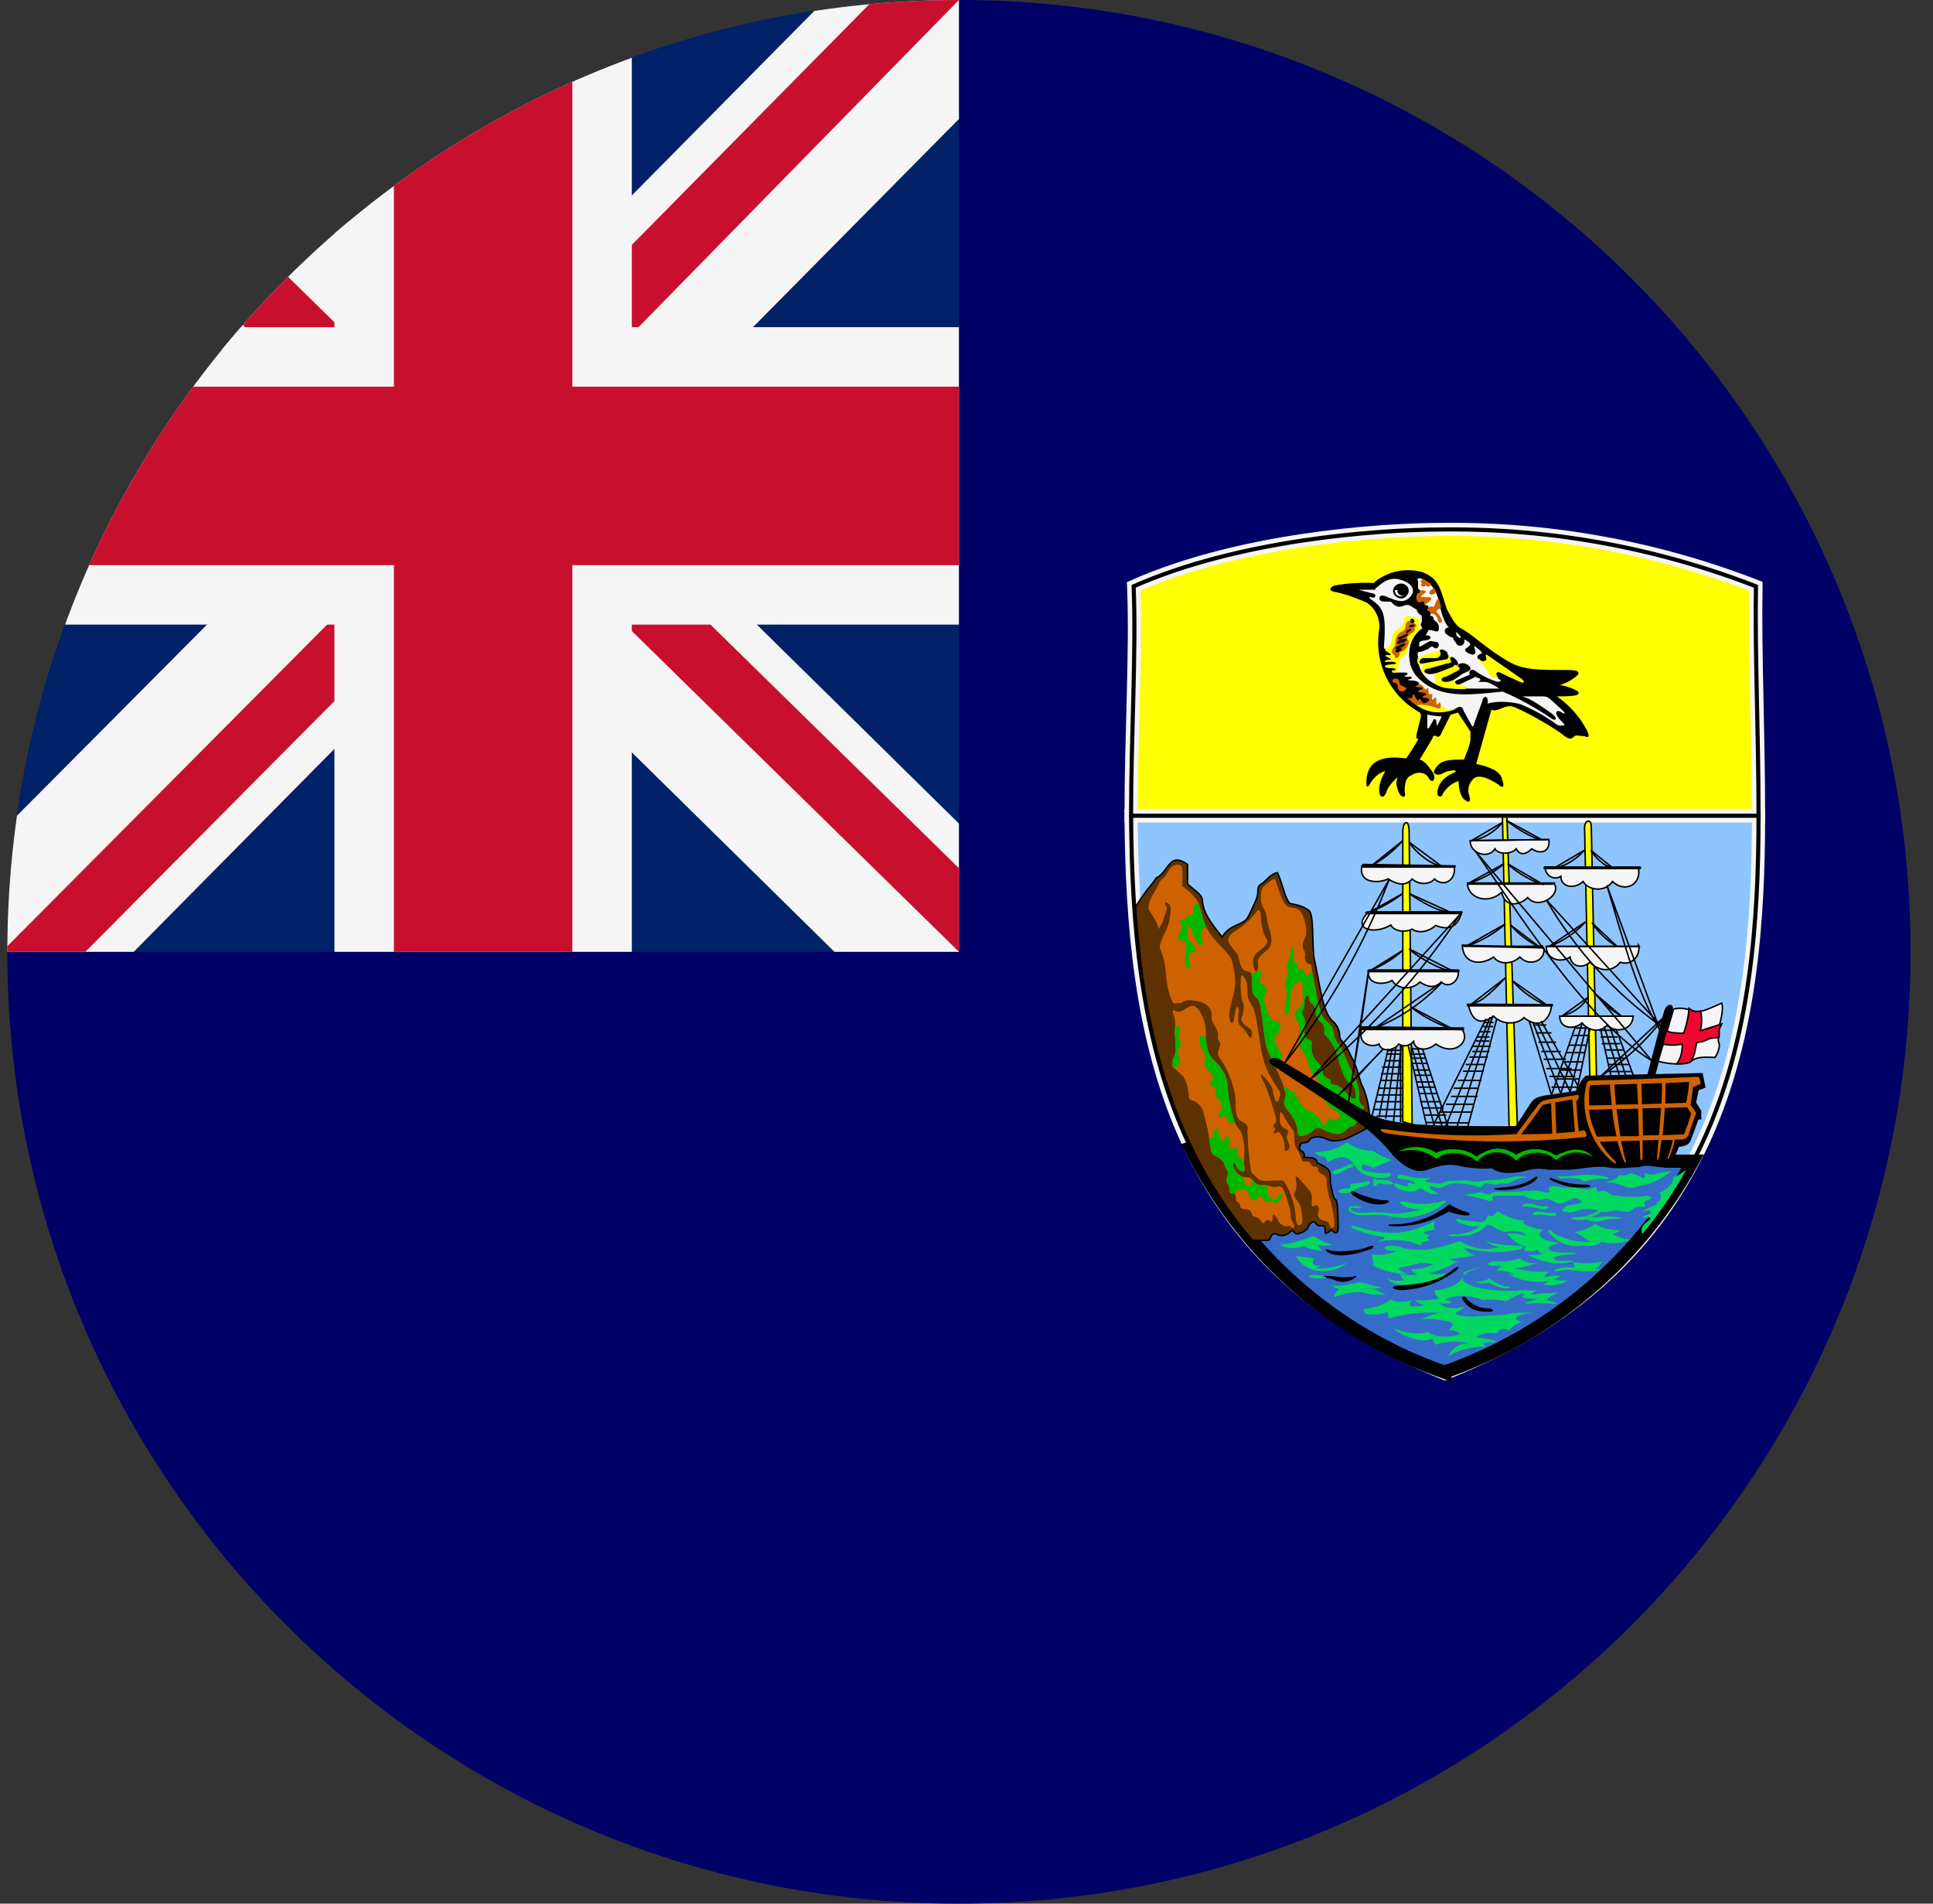 <svg width="65" height="64" viewBox="0 0 65 64" fill="none" xmlns="http://www.w3.org/2000/svg">
<rect x="0" y="0" width="65" height="64" fill="#333333" stroke="none"/>
<g id="Rounded=Ascension Island (AC)">
<g clip-path="url(#clip0_2909_185390)">
<path id="Vector" d="M64.246 64V0H0.246V64H64.246Z" fill="#000066"/>
<path id="Vector_2" d="M59.134 27.425C59.134 34.65 57.984 42.45 48.584 46.175C39.234 42.45 38.084 34.65 38.034 27.425H59.134Z" fill="#8FC5FF" stroke="#F5F5F5" stroke-width="0.443"/>
<path id="Vector_3" d="M48.584 46.125C52.145 44.88 55.117 42.354 56.921 39.038H56.034C55.771 39 47.034 38.163 45.971 37.712C45.096 37.4 41.621 38.025 40.034 38.587C41.785 42.127 44.855 44.838 48.584 46.138V46.125Z" fill="#366CC9" stroke="black" stroke-width="0.443"/>
<path id="Vector_4" d="M42.021 41.7H42.559C42.684 41.7 42.684 41.7 42.734 41.575C42.784 41.438 42.909 41.475 42.996 41.525C43.084 41.562 43.271 41.525 43.359 41.438C43.446 41.35 43.446 41.35 43.534 41.438C43.621 41.525 43.659 41.475 43.759 41.438C43.796 41.438 43.971 41.35 44.009 41.212C44.059 41.087 44.196 41.038 44.246 41.125C44.284 41.212 44.371 41.212 44.459 41.212C44.559 41.212 44.559 41.263 44.559 41.388C44.559 41.475 44.559 41.513 44.771 41.35C44.946 41.525 44.996 41.438 44.996 41.263C44.996 41.075 44.996 40.375 44.909 40.325C44.821 40.288 44.784 39.975 44.734 39.75C44.734 39.312 44.734 39.312 44.284 39.087C44.284 38.962 44.196 38.913 43.846 38.913C43.884 38.862 43.846 38.725 43.759 38.688C43.671 38.638 43.671 38.6 43.759 38.425C43.846 38.425 44.009 38.425 44.059 38.288C44.159 38.2 44.421 38.2 44.596 38.288C44.771 38.375 44.946 38.375 45.259 38.288L45.796 38.025C46.021 37.9 46.059 37.85 46.059 37.663C46.059 37.225 45.934 36.788 45.834 36.562C45.709 36.337 45.709 36.112 45.534 35.712C45.346 35.362 45.346 35.275 45.171 35.05C45.084 34.962 45.046 34.925 45.046 34.788C45.033 34.614 44.952 34.452 44.821 34.337C44.459 34.038 44.371 33.013 44.196 32.263C44.109 31.812 44.196 30.8 44.021 30.613C43.709 30.4 43.571 30.438 43.359 30.363C43.184 30.125 43.134 29.738 42.959 29.337C42.734 29.375 42.596 29.587 42.459 29.688C42.334 29.775 42.296 29.775 42.296 30C42.296 30.175 42.159 30.438 41.984 30.8C41.809 31.15 41.409 31.012 41.096 31.5C40.471 30.75 40.471 30.525 40.434 30.312C40.434 30.087 40.296 30.038 39.934 29.725V29.062C39.634 28.85 39.459 28.887 39.321 29.062C39.196 29.188 39.096 29.425 38.884 29.512C38.784 29.688 38.434 30.038 38.171 30.525C38.434 34.525 39.321 38.513 42.021 41.7V41.7Z" fill="#5D3100" stroke="black" stroke-width="0.05"/>
<path id="Vector_5" d="M59.134 27.425C59.134 24.675 59.009 22.012 59.046 19.712C55.711 18.417 52.161 17.768 48.584 17.8C46.234 17.8 41.621 18.163 38.121 19.712C38.209 22.012 38.034 24.675 38.034 27.425H59.134Z" fill="#FFFF00" stroke="#F5F5F5" stroke-width="0.443"/>
<path id="Vector_6" d="M38.621 30.562C38.734 30.75 38.946 31.062 38.959 31.238C39.059 31.075 39.109 30.988 39.121 30.9C39.146 30.8 39.271 30.587 39.221 30.488C39.159 30.375 39.146 30.288 39.271 30.363C39.396 30.45 39.371 30.587 39.346 30.788C39.271 31.35 39.034 31.475 38.996 31.863C39.334 32.65 39.084 32.938 39.446 33.725C39.509 33.763 39.659 33.7 39.709 33.725C39.909 33.575 40.046 33.625 40.334 33.675C40.596 33.737 40.746 33.925 40.746 34.112C40.746 34.288 40.746 34.325 40.809 34.425C40.871 34.55 40.996 34.7 40.959 34.8C40.934 34.925 40.984 34.987 41.021 35.05C41.059 35.112 41.009 35.225 40.971 35.312C40.934 35.413 40.946 35.5 41.096 35.688C41.221 35.85 41.546 36.562 41.546 37C41.546 37.413 41.571 37.625 41.746 37.7C41.921 37.788 41.984 37.85 41.946 38.038C41.957 38.469 41.995 38.899 42.059 39.325C42.084 39.475 42.134 39.45 42.196 39.525C42.271 39.6 42.321 39.7 42.546 39.7C42.796 39.7 42.996 39.663 43.159 39.7C43.359 39.975 43.484 40.362 43.534 40.612C43.571 40.862 43.571 41.188 43.659 41.188C43.734 41.188 43.821 41.188 43.784 40.9C43.759 40.6 43.746 40.55 43.646 40.4C43.534 40.25 43.484 40.175 43.534 40.087C43.596 40 43.609 39.837 43.584 39.725C43.559 39.612 43.534 39.438 43.721 39.663L44.046 40.038C44.109 40.125 44.121 40.263 44.109 40.413C44.096 40.538 44.121 40.6 44.196 40.538C44.284 40.462 44.384 40.587 44.334 40.737C44.296 40.888 44.334 40.987 44.484 41.025C44.634 41.062 44.684 41.1 44.709 41.2C44.734 41.3 44.871 41.35 44.871 41.15C44.871 40.938 44.784 40.5 44.734 40.362C44.671 40.225 44.621 39.925 44.609 39.737C44.609 39.575 44.571 39.538 44.484 39.487C44.409 39.462 44.334 39.413 44.321 39.312C44.321 39.225 44.234 39.225 44.196 39.225C44.146 39.225 44.096 39.175 44.071 39.125C44.046 39.062 44.009 39.062 43.946 39.05C43.896 39.05 43.796 39.075 43.771 38.987C43.746 38.9 43.696 38.763 43.646 38.688C43.596 38.6 43.534 38.587 43.521 38.312C43.521 38.062 43.521 38.038 43.434 37.938C43.329 37.8 43.237 37.654 43.159 37.5C43.109 37.413 43.034 37.3 43.034 37.513C43.034 37.725 43.034 37.85 43.184 37.925C43.321 38.013 43.359 38.013 43.296 38.125C43.234 38.237 43.296 38.325 43.321 38.4C43.346 38.487 43.396 38.562 43.321 38.65C43.246 38.725 43.184 38.7 43.196 38.575C43.202 38.444 43.172 38.315 43.109 38.2C43.046 38.087 42.996 38.013 42.934 38.075C42.859 38.138 42.809 38.075 42.846 38.025C42.896 37.987 42.884 37.938 42.846 37.9C42.809 37.888 42.809 37.837 42.871 37.775C42.934 37.7 42.921 37.663 42.884 37.5C42.846 37.35 42.596 36.538 42.484 36.35C42.359 36.163 42.384 36.025 42.521 36.225C42.671 36.4 42.809 36.55 42.809 36.712C42.834 36.862 42.871 36.962 42.896 37.013C42.934 37.075 42.996 37.038 43.009 36.925C43.021 36.8 43.134 36.837 42.959 36.587C42.809 36.35 42.509 35.95 42.396 35.212C42.271 34.487 42.234 34.013 42.109 33.825C41.996 33.625 41.959 33.575 41.946 33.388C41.946 33.2 41.946 33.013 41.859 32.888C41.771 32.763 41.734 32.725 41.721 32.938C41.706 33.189 41.727 33.442 41.784 33.688C41.846 33.763 41.821 33.962 41.796 34.087C41.784 34.2 41.609 34.312 41.984 34.55C42.134 34.638 42.109 34.763 42.084 34.837C42.071 34.925 42.046 34.913 41.959 34.788C41.884 34.663 41.796 34.562 41.709 34.487C41.634 34.413 41.634 34.362 41.634 34.212C41.646 34.062 41.684 33.938 41.634 33.875C41.596 33.825 41.571 33.875 41.546 33.962C41.521 34.05 41.509 34.3 41.459 34.362C41.409 34.425 41.384 34.4 41.346 34.237C41.309 34.087 41.359 33.862 41.434 33.6C41.521 33.325 41.571 33.062 41.509 32.712C41.434 32.362 41.471 32.263 41.196 31.962C40.934 31.688 40.646 31.413 40.509 31.05C40.384 30.688 40.359 30.387 40.221 30.225C40.092 30.058 39.935 29.915 39.759 29.8V29.25C39.759 29.125 39.696 29.05 39.559 29.075C39.409 29.1 39.309 29.212 39.221 29.4C39.134 29.562 39.059 29.488 38.934 29.775C38.796 30.075 38.621 30.225 38.621 30.55V30.562Z" fill="#CF6200"/>
<path id="Vector_7" d="M39.459 33.95C39.546 34.013 39.634 34.038 39.771 33.975C39.896 33.913 40.071 33.7 40.271 33.9C40.447 34.12 40.544 34.393 40.546 34.675C40.546 34.925 40.546 35.4 40.834 35.663C41.121 35.925 41.284 36.2 41.284 36.55C41.296 36.9 41.421 37.425 41.471 37.575C41.496 37.7 41.571 37.862 41.659 37.95C41.759 38.05 41.821 38.325 41.846 38.575C41.846 38.875 41.809 39.075 41.846 39.2C41.884 39.325 41.846 39.45 41.734 39.375C41.634 39.312 41.609 39.288 41.559 39.163C41.509 39.038 41.421 39.075 41.484 39.25C41.546 39.438 41.709 39.575 41.859 39.575C42.009 39.575 42.059 39.6 42.146 39.7C42.234 39.788 42.259 39.837 42.421 39.837C42.584 39.837 42.596 39.837 42.746 39.888C42.896 39.925 42.896 39.9 42.984 39.888C43.059 39.862 43.146 39.925 43.196 40.075C43.246 40.237 43.396 40.65 43.396 40.75C43.396 40.862 43.396 40.987 43.471 41.1C43.559 41.225 43.534 41.337 43.434 41.263C43.346 41.188 43.346 41.225 43.284 41.225C43.209 41.237 43.159 41.212 43.071 41.15C42.984 41.087 43.034 41.1 42.946 40.962C42.859 40.837 42.796 40.775 42.796 40.875C42.796 40.975 42.796 41.112 42.709 41.062C42.646 41 42.609 41 42.546 41.062C42.484 41.125 42.471 41.163 42.396 41.05C42.334 40.938 42.259 40.925 42.184 40.9C42.109 40.875 42.109 40.888 42.084 40.775C42.046 40.675 41.946 40.65 41.846 40.65C41.759 40.65 41.709 40.612 41.696 40.538C41.696 40.462 41.634 40.413 41.584 40.388C41.534 40.35 41.571 40.263 41.546 40.188C41.534 40.112 41.471 40.138 41.421 40.125C41.371 40.112 41.346 40.125 41.346 40C41.346 39.875 41.296 39.85 41.259 39.763C41.234 39.675 41.259 39.6 41.284 39.513C41.294 39.474 41.295 39.433 41.286 39.394C41.277 39.355 41.259 39.318 41.234 39.288C41.159 39.2 41.221 39.125 41.034 38.962C40.859 38.8 40.759 38.938 40.696 38.55C40.652 38.112 40.56 37.68 40.421 37.263C40.334 37.138 40.246 37.05 40.146 37.013C40.046 36.975 39.971 37.013 39.971 36.775C39.946 36.562 39.884 36.288 39.746 36.15L39.471 35.9C39.409 35.862 39.384 35.75 39.471 35.55C39.571 35.35 39.534 35.087 39.521 34.962C39.521 34.837 39.471 34.675 39.509 34.538C39.534 34.413 39.509 34.225 39.471 34.138C39.446 34.05 39.396 34.013 39.459 33.95V33.95ZM42.234 30.675C42.082 30.876 41.901 31.053 41.696 31.2C41.471 31.35 41.196 31.462 41.346 31.738C41.509 31.988 41.634 32.025 41.659 32.225C41.696 32.425 41.734 32.587 41.884 32.638C42.046 32.688 42.109 32.65 42.109 32.975C42.109 33.3 42.109 33.425 42.246 33.538C42.396 33.663 42.371 33.788 42.421 34.087C42.484 34.375 42.484 35 42.671 35.425C42.871 35.85 43.284 36.675 43.234 36.837C43.184 37 43.121 37.138 43.309 37.337C43.475 37.525 43.588 37.754 43.634 38C43.646 38.175 43.671 38.237 43.859 38.175C44.046 38.112 44.134 38.05 44.196 37.962C44.259 37.888 44.371 37.913 44.546 38C44.721 38.087 44.984 38.175 45.134 38.087C45.284 38 45.371 37.862 45.509 37.862C45.721 37.7 45.796 37.375 45.846 37.288C45.884 37.2 45.846 37.2 45.759 37.112C45.671 37.025 45.721 36.862 45.696 36.712C45.667 36.455 45.582 36.208 45.446 35.987C45.259 35.65 45.146 35.237 45.021 35.112C44.896 35.013 44.846 34.763 44.834 34.638C44.809 34.513 44.671 34.4 44.584 34.312C44.484 34.225 44.396 34.087 44.296 33.538C44.184 33 44.109 32.625 44.109 32.538C44.109 32.438 44.084 32.413 43.984 32.4C43.909 32.362 43.859 32.212 43.884 32.125C43.909 32.05 43.859 31.975 43.821 31.875C43.784 31.8 43.821 31.625 43.884 31.525C43.946 31.438 43.934 31.175 43.871 30.962C43.809 30.75 43.746 30.562 43.509 30.525C43.259 30.5 43.221 30.438 43.121 30.238C43.021 30.038 42.934 29.688 42.896 29.613C42.871 29.525 42.834 29.525 42.646 29.675C42.459 29.825 42.396 29.875 42.396 30.163C42.396 30.337 42.421 30.413 42.484 30.525C42.546 30.625 42.571 30.65 42.609 30.95C42.659 31.25 42.921 31.7 42.584 31.962C42.234 32.237 42.296 32.288 42.309 32.462C42.309 32.65 42.221 32.775 42.159 32.513C42.096 32.263 42.159 32.1 42.334 31.975C42.521 31.85 42.696 31.7 42.571 31.525C42.446 31.363 42.396 30.962 42.396 30.775C42.384 30.6 42.334 30.525 42.234 30.675V30.675Z" fill="#CF6200"/>
<path id="Vector_8" d="M39.496 34.587L39.521 34.962C39.521 35.087 39.571 35.35 39.471 35.538C39.384 35.737 39.409 35.85 39.471 35.913C39.509 35.902 39.544 35.883 39.573 35.857C39.603 35.832 39.627 35.8 39.644 35.765C39.66 35.729 39.669 35.691 39.669 35.651C39.67 35.612 39.662 35.573 39.646 35.538C39.621 35.481 39.611 35.42 39.615 35.359C39.62 35.298 39.639 35.239 39.671 35.188C39.721 35.087 39.721 35.025 39.671 34.95C39.621 34.875 39.621 34.875 39.671 34.65C39.734 34.462 39.596 34.462 39.496 34.587V34.587ZM41.471 37.575C41.421 37.425 41.296 36.9 41.284 36.55C41.273 36.379 41.228 36.212 41.151 36.059C41.073 35.907 40.965 35.772 40.834 35.663C40.609 35.462 40.571 35.125 40.546 34.875C40.384 34.763 40.309 34.812 40.334 35C40.334 35.212 40.546 35.312 40.521 35.6C40.484 35.913 40.484 35.825 40.634 35.975C40.771 36.138 40.834 36.263 40.759 36.325C40.684 36.388 40.671 36.487 40.771 36.525C40.884 36.575 40.896 36.688 40.871 36.8C40.871 36.9 40.959 36.925 41.021 37C41.054 37.057 41.071 37.122 41.071 37.188C41.071 37.253 41.054 37.318 41.021 37.375C40.971 37.475 40.959 37.638 41.071 37.55C41.184 37.462 41.221 37.55 41.309 37.7C41.371 37.825 41.434 37.788 41.521 37.737C41.495 37.681 41.474 37.623 41.459 37.562L41.471 37.575ZM42.959 40.25C42.884 40.375 42.809 40.337 42.746 40.263C42.671 40.2 42.584 40.2 42.621 40.075C42.659 39.95 42.646 39.925 42.546 39.85C42.538 39.85 42.529 39.85 42.521 39.85H42.421C42.259 39.85 42.234 39.788 42.146 39.7C42.13 39.678 42.114 39.657 42.096 39.638V39.725C42.096 39.85 42.096 39.825 41.971 39.862C41.846 39.9 41.859 39.737 41.834 39.638C41.831 39.616 41.827 39.595 41.821 39.575C41.684 39.55 41.534 39.4 41.484 39.25C41.421 39.062 41.484 39.05 41.546 39.163C41.596 39.263 41.634 39.312 41.734 39.375C41.834 39.438 41.859 39.337 41.834 39.2C41.827 39.15 41.827 39.1 41.834 39.05C41.796 39 41.771 38.962 41.721 38.938C41.546 38.862 41.596 38.837 41.609 38.688C41.609 38.55 41.584 38.55 41.471 38.612C41.346 38.712 41.346 38.612 41.346 38.375C41.346 38.15 41.184 38.15 41.159 38.312C41.121 38.475 41.071 38.362 40.996 38.138C40.934 37.9 40.834 37.85 40.821 38.075C40.821 38.25 40.771 38.3 40.646 38.2L40.696 38.55C40.759 38.925 40.846 38.8 41.034 38.962C41.221 39.125 41.159 39.212 41.221 39.288C41.296 39.362 41.309 39.413 41.284 39.513C41.259 39.6 41.221 39.688 41.259 39.763C41.296 39.85 41.346 39.888 41.346 39.987C41.346 40.1 41.371 40.1 41.421 40.125L41.509 40.138L41.596 40.013C41.746 39.888 41.971 40.025 42.021 40.2C42.084 40.362 42.171 40.425 42.271 40.288C42.371 40.163 42.346 40.163 42.459 40.288C42.559 40.413 42.621 40.4 42.621 40.4C42.621 40.4 42.746 40.35 42.821 40.425C42.896 40.487 42.946 40.475 43.084 40.263C43.246 40.05 43.021 40.112 42.959 40.263V40.25ZM43.371 33.925C43.409 33.587 43.371 33.25 43.521 33.125C43.646 33 43.821 32.763 43.809 33.288C43.809 33.8 43.784 33.788 43.684 33.888C43.559 34.013 43.471 34.05 43.584 34.263C43.696 34.45 43.709 34.462 43.696 34.763C43.671 35.075 43.671 35.2 43.796 35.35C43.921 35.513 43.946 35.525 43.971 35.7C44.016 35.892 44.111 36.069 44.246 36.212C44.371 36.337 44.546 36.688 44.559 36.938C44.584 37.188 44.796 37.25 44.996 37.413C45.184 37.587 44.946 37.7 44.796 37.638C44.646 37.538 44.709 37.638 44.609 37.725C44.521 37.85 44.484 37.85 44.409 37.675C44.321 37.5 44.071 37.362 43.946 37.312C43.834 37.275 43.721 37.075 43.609 36.875C43.566 36.789 43.503 36.715 43.424 36.66C43.345 36.606 43.254 36.572 43.159 36.562C43.221 36.688 43.246 36.8 43.221 36.837C43.184 37.013 43.121 37.138 43.309 37.337C43.475 37.525 43.588 37.754 43.634 38C43.634 38.163 43.671 38.225 43.846 38.163C44.046 38.1 44.134 38.038 44.196 37.962C44.259 37.888 44.371 37.9 44.546 38C44.709 38.087 44.971 38.175 45.121 38.087C45.284 38 45.359 37.862 45.496 37.862C45.721 37.7 45.784 37.375 45.834 37.288C45.884 37.2 45.846 37.2 45.759 37.112C45.671 37.025 45.721 36.862 45.696 36.712C45.684 36.55 45.621 36.325 45.434 35.987C45.246 35.638 45.146 35.237 45.021 35.112C44.896 35.013 44.846 34.763 44.821 34.625C44.821 34.5 44.671 34.4 44.571 34.3C44.484 34.212 44.396 34.087 44.284 33.55L44.109 32.625C44.009 32.812 43.934 32.85 43.884 32.725C43.846 32.6 43.784 32.513 43.721 32.6C43.659 32.688 43.634 32.525 43.634 32.45C43.634 32.375 43.634 32.362 43.546 32.362C43.471 32.362 43.534 32.237 43.496 32C43.471 31.775 43.421 31.75 43.396 32.025C43.371 32.3 43.221 32.462 43.271 32.525C43.334 32.587 43.309 32.712 43.246 32.9C43.184 33.075 43.209 33.188 43.259 33.312C43.309 33.438 43.221 33.675 43.196 33.862C43.159 34.062 43.321 34.263 43.371 33.925V33.925ZM40.559 31.175C40.434 31.175 40.359 31.275 40.434 31.625C40.471 31.837 40.309 31.8 40.259 31.688C40.184 31.575 40.134 31.35 40.009 31.15C39.896 30.95 39.946 31.275 39.946 31.475C39.921 31.65 40.046 31.65 40.159 31.812C40.271 31.975 40.159 32.025 40.046 32.025C39.934 32.025 39.984 32.275 40.009 32.438C40.046 32.612 39.984 32.638 39.896 32.5C39.809 32.362 39.859 32.15 39.884 31.875C39.896 31.625 39.909 31.688 39.734 31.625C39.571 31.562 39.609 31.538 39.659 31.375C39.721 31.225 39.784 31.15 39.709 31.062C39.634 31 39.646 30.95 39.771 30.938C39.896 30.913 39.846 30.825 39.946 30.788C40.059 30.762 40.109 30.812 40.134 30.613C40.134 30.438 40.196 30.337 40.309 30.4C40.396 30.65 40.484 31.05 40.559 31.163V31.175ZM42.096 32.975C42.096 33.3 42.096 33.425 42.234 33.538C42.384 33.663 42.359 33.788 42.421 34.087C42.484 34.375 42.484 35 42.671 35.425L42.871 35.888C42.966 35.809 43.042 35.711 43.096 35.6C43.146 35.5 43.009 35.288 42.896 35.1C42.784 34.913 42.909 34.85 43.021 34.625C43.121 34.375 42.996 34.375 42.834 34.312C42.659 34.25 42.659 34.1 42.571 33.85C42.484 33.6 42.496 33.5 42.571 33.362C42.609 33.225 42.571 33.112 42.446 33.087C42.321 33.05 42.359 32.962 42.396 32.812C42.459 32.65 42.484 32.625 42.296 32.663C42.159 32.7 42.121 32.725 42.071 32.788C42.096 32.825 42.096 32.888 42.096 32.975Z" fill="#00B800"/>
<path id="Vector_9" d="M43.871 33.625C43.871 33.8 43.871 33.888 43.821 33.95C43.771 34.013 43.796 34.112 43.846 34.2C43.884 34.3 43.921 34.425 43.884 34.575C43.834 34.75 43.909 34.9 43.996 34.95C44.084 34.987 44.134 34.95 44.109 35.163C44.098 35.26 44.109 35.359 44.142 35.452C44.174 35.545 44.227 35.63 44.296 35.7C44.409 35.788 44.484 35.938 44.484 36.025C44.459 36.112 44.546 36.212 44.659 36.263C44.771 36.3 44.746 36.325 44.746 36.388C44.746 36.45 44.796 36.45 44.921 36.475C45.046 36.5 45.134 36.587 45.284 36.75C45.421 36.925 45.609 37.025 45.584 36.825C45.559 36.625 45.584 36.525 45.409 36.425C45.209 36.337 45.071 35.888 44.996 35.587C44.918 35.28 44.759 34.999 44.534 34.775C44.521 34.575 44.546 34.462 44.409 34.362C44.353 34.32 44.309 34.265 44.278 34.202C44.248 34.139 44.233 34.07 44.234 34C44.234 33.888 44.146 33.75 44.096 33.737C44.034 33.7 44.009 33.612 44.009 33.525C44.009 33.438 43.884 33.45 43.884 33.612L43.871 33.625Z" fill="#5D3100"/>
<path id="Vector_10" d="M43.059 41.85C43.441 41.798 43.815 41.697 44.171 41.55C44.36 41.693 44.578 41.796 44.809 41.85C44.546 41.913 44.371 41.875 44.309 41.825C44.334 41.913 44.434 42.038 44.484 42.05C44.234 42.038 43.946 41.975 43.859 41.888C43.634 41.975 43.271 42 43.059 41.862V41.85ZM43.559 42.225L44.209 42.312C44.046 42.462 44.184 42.587 44.459 42.562C44.321 42.587 44.184 42.638 44.271 42.65C44.614 42.654 44.953 42.59 45.271 42.462C45.059 42.737 43.996 43 43.559 42.212V42.225ZM43.996 42.9C44.121 42.837 44.459 42.862 44.621 42.938C44.434 43 44.096 43 43.996 42.9Z" fill="#00D860"/>
<path id="Vector_11" d="M44.496 42.9C44.721 42.862 45.384 43.025 45.621 42.875C45.534 43.087 45.121 43.125 44.984 43.075C44.834 43.025 44.709 42.962 44.609 42.975C44.646 42.938 44.571 42.938 44.484 42.9H44.496Z" fill="black"/>
<path id="Vector_12" d="M44.734 43.225C44.909 43.25 45.546 43.175 45.734 43.1C45.946 43.163 46.359 43.288 46.446 43.263C46.259 43.388 45.884 43.312 45.759 43.263C45.409 43.388 45.134 43.413 44.734 43.225Z" fill="#00D860"/>
<path id="Vector_13" d="M45.034 43.337C45.296 43.388 45.509 43.35 45.759 43.263C45.898 43.316 46.047 43.342 46.196 43.337C46.321 43.4 46.471 43.487 46.621 43.5C46.341 43.547 46.053 43.526 45.784 43.438C45.471 43.434 45.16 43.494 44.871 43.612C44.871 43.525 44.921 43.413 45.034 43.337Z" fill="#00D860"/>
<path id="Vector_14" d="M44.734 42.038C44.934 42.1 45.659 42.075 46.021 41.913C46.171 41.825 46.259 41.938 46.084 42C45.496 42.2 45.021 42.288 44.671 42.112C44.534 42.025 44.521 41.962 44.734 42.038V42.038Z" fill="black"/>
<path id="Vector_15" d="M48.259 41.05C47.384 41.475 46.796 41.6 45.559 41.225C45.446 41.188 45.371 41.225 45.496 41.3C45.804 41.433 46.127 41.525 46.459 41.575C46.621 41.575 46.559 41.663 46.459 41.688C46.359 41.712 46.334 41.788 46.459 41.725C46.609 41.675 47.334 41.663 47.646 41.825C47.771 41.888 47.821 41.875 47.796 41.825C47.784 41.763 47.859 41.737 47.959 41.725C48.059 41.725 48.109 41.688 48.034 41.65C47.971 41.612 47.946 41.6 48.009 41.575C48.071 41.55 48.071 41.525 47.984 41.5C47.896 41.5 47.846 41.462 47.921 41.413C48.009 41.375 48.121 41.35 48.221 41.35C48.234 41.288 48.196 41.1 48.259 41.062V41.05Z" fill="#00D860"/>
<path id="Vector_16" d="M46.796 41.163C47.501 41.172 48.187 40.933 48.734 40.487C48.896 40.587 49.146 40.7 49.271 40.737C49.396 40.75 49.521 40.862 49.309 40.862C49.121 40.862 48.834 40.775 48.709 40.737C48.133 41.085 47.468 41.254 46.796 41.225C46.671 41.212 46.621 41.15 46.796 41.163Z" fill="black"/>
<path id="Vector_17" d="M45.296 38.4C45.545 38.595 45.855 38.697 46.171 38.688C46.362 38.83 46.578 38.936 46.809 39C46.546 39.112 46.259 39.2 46.184 39.288C46.059 39.175 45.909 39.2 45.859 39.138C45.759 39.225 45.771 39.288 45.846 39.337C45.909 39.388 46.496 39.475 46.646 39.438C46.784 39.388 46.821 39.525 46.709 39.562C46.384 39.663 45.784 39.562 45.584 39.225C45.371 38.9 45.209 38.775 44.634 39.075C44.571 38.913 44.571 38.875 44.459 38.875C44.334 38.875 44.146 38.725 44.296 38.737C44.459 38.737 44.921 38.675 45.296 38.4V38.4Z" fill="#00D860"/>
<path id="Vector_18" d="M45.434 39.125C45.346 39.163 45.059 39.312 44.959 39.312C44.871 39.325 44.696 39.475 44.871 39.475C45.059 39.475 45.284 39.288 45.409 39.263C45.546 39.237 45.546 39.1 45.434 39.138V39.125ZM45.984 39.725C45.921 39.725 45.621 39.8 45.534 39.788C45.446 39.788 45.384 39.812 45.396 39.862C45.396 39.925 45.421 39.95 45.309 39.95C45.184 39.95 45.071 39.987 45.034 40.013C44.996 40.05 44.996 40.087 45.121 40.112C45.246 40.125 45.296 40.125 45.434 40.062C45.584 40 45.709 39.9 45.859 39.888C46.009 39.888 46.159 39.7 45.984 39.712V39.725Z" fill="#00D860"/>
<path id="Vector_19" d="M45.571 40.075C45.696 40.163 46.321 40.362 46.546 40.35C46.771 40.337 46.734 40.438 46.559 40.475C46.209 40.55 45.784 40.4 45.484 40.175C45.359 40.05 45.484 40.013 45.571 40.075Z" fill="black"/>
<path id="Vector_20" d="M48.521 40.375C48.046 40.525 47.559 40.475 47.371 40.425C47.171 40.388 46.996 40.362 47.121 40.487C47.259 40.612 47.684 40.7 47.934 40.638C47.071 40.837 46.846 40.812 46.634 40.775C46.372 40.75 46.108 40.75 45.846 40.775C45.721 40.775 45.546 40.775 45.471 40.712C45.409 40.663 45.371 40.587 45.596 40.612C45.821 40.638 45.846 40.587 45.659 40.55C45.459 40.525 45.184 40.612 45.459 40.775C45.721 40.95 46.296 40.775 46.671 40.875C47.046 40.975 47.821 41.05 48.571 40.45C48.609 40.425 48.671 40.325 48.521 40.375ZM46.184 39.675V39.837C46.171 39.875 46.171 39.925 46.234 39.875C46.309 39.825 46.359 39.75 46.434 39.788C46.551 39.821 46.675 39.83 46.796 39.812C46.884 39.812 46.896 39.788 46.771 39.725C46.646 39.675 46.521 39.663 46.446 39.663C46.384 39.675 46.296 39.663 46.234 39.638C46.171 39.6 46.171 39.625 46.184 39.675V39.675Z" fill="#00D860"/>
<path id="Vector_21" d="M47.409 39.9C47.288 39.888 47.17 39.858 47.059 39.812C46.959 39.775 46.809 39.763 46.921 39.888C47.021 40.025 47.446 40.1 47.596 40.038C47.759 39.975 47.684 39.913 47.834 39.987C47.984 40.075 48.134 40.15 48.246 40.15C48.359 40.15 48.396 40.15 48.271 40.075C48.146 40.013 48.096 39.987 48.096 39.938C48.096 39.888 48.059 39.85 48.171 39.888C48.271 39.925 48.396 39.975 48.484 39.925C48.584 39.888 48.734 39.788 48.884 39.788L48.921 39.7C48.709 39.675 48.584 39.737 48.509 39.763C48.425 39.794 48.334 39.803 48.246 39.788C48.134 39.763 47.996 39.75 47.959 39.725C47.921 39.7 47.921 39.663 48.009 39.65C48.096 39.638 48.134 39.575 48.009 39.6C47.884 39.625 47.546 39.6 47.371 39.55C47.184 39.5 47.121 39.487 47.034 39.513C46.959 39.538 46.971 39.625 47.084 39.638C47.184 39.638 47.434 39.663 47.534 39.737C47.621 39.825 47.596 39.825 47.496 39.788C47.409 39.737 47.234 39.763 47.409 39.913V39.9Z" fill="#00D860"/>
<path id="Vector_22" d="M48.908 39.7L48.883 39.788C49.19 39.775 49.495 39.822 49.783 39.925C49.946 39.8 49.908 39.763 50.033 39.788C50.158 39.8 50.283 39.85 50.358 39.812C50.421 39.775 50.459 39.788 50.533 39.788C50.596 39.812 50.746 39.788 50.834 39.725C50.908 39.675 51.096 39.6 51.209 39.6C51.309 39.6 51.434 39.587 51.246 39.55C51.052 39.539 50.858 39.56 50.671 39.612C50.571 39.65 50.271 39.675 50.096 39.675C49.934 39.675 49.684 39.763 49.496 39.712C49.296 39.663 49.021 39.7 48.908 39.7V39.7Z" fill="#00D860"/>
<path id="Vector_23" d="M51.584 39.6C51.246 39.85 50.821 39.9 50.334 39.938C50.184 39.938 50.234 39.987 50.359 40C50.859 40.05 51.471 39.875 51.659 39.65C51.721 39.6 51.721 39.5 51.584 39.6V39.6Z" fill="black"/>
<path id="Vector_24" d="M49.234 40.175C49.371 40.175 49.896 40.325 50.071 40.375C50.196 40.375 50.234 40.337 50.196 40.288C50.171 40.237 50.159 40.2 50.384 40.2H51.259C51.334 40.175 51.509 40.038 51.596 40.025C51.384 40.05 50.509 40.087 50.409 40.075C50.328 40.061 50.244 40.074 50.171 40.112C50.096 40.15 50.071 40.175 49.971 40.138C49.884 40.112 49.734 40.05 49.659 40.112C49.559 40.163 49.384 40.112 49.234 40.175V40.175Z" fill="#00D860"/>
<path id="Vector_25" d="M51.246 40.2C51.334 40.175 51.509 40.025 51.596 40.025C51.746 40.025 51.909 40.075 51.996 40.087C52.071 40.087 52.159 40.087 52.096 40.025C52.034 39.962 52.096 39.85 52.346 39.888C52.571 39.913 52.696 39.95 52.921 39.925C53.146 39.913 53.259 40.075 53.684 39.9C53.659 40.075 53.746 40.075 53.821 40.05C53.909 40.025 53.996 40.025 54.134 40.138C54.259 40.237 55.109 40.263 55.309 40.212C55.496 40.175 55.609 40.275 55.459 40.337C55.309 40.375 55.271 40.438 55.309 40.487C55.334 40.538 55.371 40.587 55.184 40.575C55.009 40.55 54.971 40.6 54.884 40.675C54.796 40.75 54.759 40.763 54.509 40.712C54.259 40.675 54.209 40.712 54.071 40.737C53.921 40.763 53.909 40.75 53.759 40.712C53.558 40.642 53.341 40.629 53.134 40.675C52.946 40.725 52.821 40.8 52.659 40.75C52.496 40.7 52.484 40.712 52.584 40.625C52.696 40.525 52.709 40.525 52.909 40.5C53.109 40.475 53.259 40.413 53.121 40.337C52.971 40.263 52.934 40.263 52.746 40.362C52.571 40.45 52.471 40.513 52.259 40.4C52.059 40.275 51.959 40.3 51.809 40.337C51.671 40.375 51.446 40.3 51.246 40.212V40.2ZM51.946 40.55C51.671 40.587 51.609 40.425 51.321 40.462C51.246 40.462 51.071 40.587 51.296 40.562C51.509 40.55 51.746 40.663 51.946 40.65C52.159 40.625 52.071 40.538 51.946 40.55ZM51.621 40.75C51.771 40.7 52.059 40.8 52.171 40.775C52.296 40.763 52.421 40.825 52.284 40.875C52.146 40.913 51.846 40.8 51.709 40.837C51.584 40.875 51.434 40.825 51.621 40.75V40.75ZM48.871 41.5C49.059 41.5 49.746 41.475 50.021 40.9C50.034 40.85 50.059 40.837 50.146 40.9C50.221 40.962 50.546 41.15 51.146 41.188C51.309 41.212 51.484 41.288 51.146 41.263C50.809 41.237 50.284 41.163 50.109 41.038C49.809 41.513 49.271 41.575 48.859 41.562C48.634 41.562 48.696 41.487 48.859 41.5H48.871Z" fill="#00D860"/>
<path id="Vector_26" d="M50.371 40.712C50.271 40.837 49.959 41.062 49.821 41.087C49.659 41.087 49.234 41.038 49.121 41C49.021 40.962 48.871 40.975 49.033 41.087C49.249 41.2 49.492 41.248 49.733 41.225C49.896 41.2 50.071 41.138 50.184 41.225C50.309 41.312 50.546 41.438 50.671 41.413C50.837 41.379 51.007 41.383 51.171 41.425C51.246 41.462 51.396 41.587 51.171 41.513C50.946 41.438 50.771 41.513 50.658 41.45C50.783 41.612 51.034 41.875 51.259 41.875C51.309 41.875 51.346 41.962 51.233 42.013C51.334 42.075 51.596 42.112 51.733 41.987C51.696 42.038 51.721 42.075 51.771 42.1C51.821 42.125 51.896 42.175 51.796 42.175C51.696 42.188 51.459 42.212 51.384 42.188C51.609 42.325 52.196 42.562 52.783 42.438C52.908 42.438 52.959 42.375 52.783 42.388C52.383 42.388 52.371 42.388 52.296 42.35C52.221 42.312 52.246 42.275 52.358 42.237C52.459 42.2 52.733 42.175 52.858 42.175C52.971 42.175 53.084 42.112 52.858 42.112C52.633 42.112 52.321 42.112 52.209 42.075C52.096 42.05 52.009 41.987 52.121 41.9C52.246 41.812 52.371 41.85 52.434 41.775C52.059 41.775 51.584 41.575 51.846 41.375C51.908 41.337 51.883 41.337 51.783 41.325C51.684 41.325 51.408 41.237 51.283 41.163C51.158 41.087 51.246 41.038 51.334 41.025C51.121 41.062 50.671 40.938 50.358 40.712H50.371ZM53.746 40.7C53.517 40.842 53.253 40.92 52.983 40.925C52.821 40.925 52.783 40.975 52.921 41C53.046 41.013 53.184 41.025 53.246 41.013C53.309 41 53.334 41 53.434 41.025C53.569 41.079 53.72 41.083 53.858 41.038C54.033 40.989 54.215 40.968 54.396 40.975C54.509 40.975 54.634 40.975 54.396 40.925C54.181 40.884 53.961 40.884 53.746 40.925C53.671 40.938 53.434 40.925 53.559 40.9C53.664 40.865 53.761 40.809 53.846 40.737C53.809 40.737 53.783 40.712 53.746 40.7V40.7ZM53.634 41.15C53.43 41.302 53.187 41.393 52.934 41.413C53.184 41.5 53.383 41.763 53.533 41.75C53.459 41.788 53.359 41.85 53.271 41.875C53.421 41.913 53.671 41.875 53.871 41.75C54.221 41.85 54.671 41.788 54.821 41.663C54.603 41.664 54.389 41.598 54.209 41.475C54.321 41.475 54.421 41.413 54.483 41.35C54.209 41.388 53.759 41.25 53.634 41.15Z" fill="#00D860"/>
<path id="Vector_27" d="M53.271 41.875C53.371 41.875 53.459 41.788 53.534 41.75C53.09 41.782 52.646 41.682 52.259 41.462C52.021 41.237 52.021 41.413 52.196 41.562C52.338 41.696 52.509 41.794 52.696 41.849C52.883 41.903 53.08 41.912 53.271 41.875V41.875ZM53.871 42.4C53.771 42.462 53.271 42.487 53.121 42.462C52.959 42.425 52.871 42.438 52.921 42.5C52.971 42.562 52.984 42.625 52.846 42.612C52.691 42.593 52.533 42.605 52.384 42.65C52.296 42.688 52.159 42.775 52.384 42.737C52.571 42.712 52.759 42.663 52.921 42.712C53.071 42.75 53.634 42.763 53.746 42.712C53.846 42.65 53.784 42.663 53.721 42.663C53.671 42.663 53.659 42.638 53.721 42.6C53.796 42.562 53.859 42.475 53.871 42.4ZM49.084 41.725C48.735 41.855 48.375 41.951 48.009 42.013C47.841 42.1 47.659 42.155 47.471 42.175C47.559 42.25 47.859 42.325 47.984 42.288C47.898 42.362 47.801 42.421 47.696 42.462C47.884 42.45 48.096 42.487 48.196 42.5C47.967 42.624 47.706 42.681 47.446 42.663C47.496 42.75 47.571 42.825 47.696 42.825C47.492 42.882 47.277 42.886 47.071 42.837C47.121 42.962 47.184 43.025 47.259 43.038C47.084 43.062 46.846 43.087 46.646 42.975C46.796 43.175 47.134 43.25 47.646 43.188C48.009 43.147 48.357 43.018 48.659 42.812C48.446 42.837 48.171 42.85 48.034 42.812C48.382 42.726 48.715 42.587 49.021 42.4C48.91 42.403 48.802 42.372 48.709 42.312C48.859 42.325 49.434 42.263 49.596 42.188C49.441 42.153 49.304 42.065 49.209 41.938C49.835 42.12 50.497 42.142 51.134 42C51.221 41.975 51.246 41.85 51.059 41.875C50.734 41.888 50.109 41.8 49.946 41.725C50.084 41.825 50.242 41.893 50.409 41.925C50.109 42.013 49.684 42.075 49.084 41.725V41.725Z" fill="#00D860"/>
<path id="Vector_28" d="M47.696 42.475L47.984 42.3C47.806 42.309 47.629 42.27 47.471 42.188C47.584 42.188 47.771 42.125 48.009 42.025C47.584 42.013 47.296 42.013 47.134 41.938C46.965 41.878 46.784 41.865 46.609 41.9C46.509 41.925 46.546 42.087 46.984 42.05C46.715 42.176 46.415 42.22 46.121 42.175C46.171 42.325 46.209 42.475 46.159 42.55C46.409 42.688 47.034 42.875 47.346 42.837C47.071 42.737 46.921 42.625 47.146 42.6C47.371 42.575 47.496 42.525 47.696 42.475V42.475Z" fill="#00D860"/>
<path id="Vector_29" d="M46.996 43.225C47.534 43.175 48.271 43.163 48.871 42.675C49.021 42.538 49.121 42.587 48.971 42.712C48.444 43.114 47.808 43.345 47.146 43.375C46.846 43.375 46.709 43.25 46.996 43.225V43.225Z" fill="black"/>
<path id="Vector_30" d="M51.121 42.3C50.984 42.362 50.596 42.425 50.484 42.413C50.359 42.4 50.196 42.388 50.109 42.438C50.009 42.487 50.009 42.525 50.134 42.55L50.509 42.562C50.43 42.605 50.362 42.665 50.309 42.737C50.484 42.688 50.834 42.775 50.934 42.837C50.846 42.85 50.771 42.825 50.709 42.788C51.021 43.125 51.946 43.125 52.084 43.062C52.021 43.112 51.959 43.163 51.884 43.188C52.146 43.225 52.446 43.225 52.734 43.05C52.579 43.055 52.424 43.047 52.271 43.025C52.335 42.966 52.412 42.923 52.496 42.9C52.308 42.877 52.117 42.89 51.934 42.938C51.971 42.862 52.021 42.775 52.096 42.75C51.688 42.78 51.277 42.737 50.884 42.625C51.209 42.663 51.559 42.475 51.721 42.475C51.471 42.475 51.184 42.413 51.121 42.3V42.3ZM49.959 42.562C49.738 42.603 49.52 42.662 49.309 42.737C49.209 42.788 49.121 42.837 49.309 42.837C49.334 42.829 49.359 42.821 49.384 42.812C49.309 42.812 49.209 42.812 49.359 42.763C49.509 42.712 49.709 42.612 49.959 42.562V42.562ZM49.509 43.1C49.584 43.1 49.946 43.1 50.071 42.975C50.221 43.087 50.496 43.25 50.671 43.25C50.859 43.25 50.834 43.288 50.671 43.312C50.521 43.325 50.221 43.225 50.071 43.112C49.859 43.188 49.684 43.125 49.496 43.087L49.509 43.1ZM46.834 44.65C47.196 44.788 47.659 44.9 48.009 44.775C48.209 44.95 48.609 44.962 48.834 44.913C49.046 44.875 49.246 44.837 49.484 44.913C49.734 45 50.221 45.013 50.359 45.125C50.234 45.125 49.971 45.125 49.896 45.15C49.834 45.163 49.871 45.2 49.984 45.275C49.538 45.259 49.097 45.367 48.709 45.587C48.766 45.457 48.861 45.347 48.981 45.272C49.101 45.196 49.242 45.158 49.384 45.163C49.184 45.087 48.509 45.087 48.296 45.212C48.234 45.15 48.159 45.038 48.159 45C47.796 45.188 47.121 44.9 46.834 44.65V44.65ZM45.921 44C46.346 43.95 46.646 43.812 46.771 43.675C46.834 43.75 47.146 43.825 47.484 43.712C47.455 43.736 47.435 43.768 47.426 43.804C47.417 43.84 47.42 43.878 47.434 43.913C47.162 43.936 46.896 44.003 46.646 44.112C46.509 44.175 46.084 44.237 45.946 44.163C45.821 44.087 45.809 44.013 45.921 44Z" fill="#00D860"/>
<path id="Vector_31" d="M47.434 43.913C47.209 43.913 46.796 44.038 46.646 44.112L46.709 44.325C47.264 44.164 47.844 44.101 48.421 44.138C48.259 44.138 47.921 44.325 47.746 44.35C48.196 44.312 48.621 44.413 48.746 44.438C48.859 44.462 48.871 44.562 48.796 44.638C48.709 44.712 48.671 44.725 48.859 44.725C49.034 44.725 49.421 44.725 49.596 44.55C49.521 44.475 49.346 44.5 49.296 44.45C49.409 44.411 49.511 44.347 49.596 44.263C49.42 44.271 49.244 44.258 49.071 44.225C48.971 44.2 48.896 44.175 49.021 44.1C49.107 44.057 49.183 43.997 49.246 43.925C49.021 43.987 48.671 44.05 48.371 43.8C48.496 43.85 48.746 43.825 48.834 43.788C48.734 43.725 48.659 43.7 48.584 43.7C48.809 43.575 49.271 43.475 49.859 43.7C50.13 43.678 50.404 43.695 50.671 43.75C50.771 43.663 50.959 43.438 51.059 43.388C50.384 43.438 49.171 43.312 49.184 42.962C48.971 43.25 48.471 43.413 48.246 43.362C48.221 43.462 48.309 43.587 48.384 43.663C48.171 43.7 47.771 43.75 47.584 43.7C47.684 43.812 47.884 43.9 48.009 43.888C47.759 43.888 47.634 43.938 47.434 43.913Z" fill="#00D860"/>
<path id="Vector_32" d="M48.859 44.725C49.034 44.725 49.421 44.725 49.596 44.55C49.521 44.475 49.346 44.5 49.296 44.45C49.409 44.41 49.511 44.346 49.596 44.263C50.084 44.212 50.509 44.237 50.721 44.175C50.934 44.112 51.471 44.15 51.559 44.112C51.109 44.2 51.021 44.237 50.984 44.312C50.959 44.388 51.146 44.438 51.246 44.438C51.046 44.438 50.784 44.65 50.746 44.737C50.496 44.587 50.359 44.775 50.321 44.837C50.202 44.808 50.078 44.804 49.958 44.826C49.837 44.847 49.723 44.894 49.621 44.962C49.371 44.9 49.209 44.85 48.959 44.9C49.121 44.862 49.084 44.75 48.859 44.737V44.725ZM51.059 43.375C51.221 43.375 51.559 43.4 51.684 43.375C51.605 43.412 51.533 43.463 51.471 43.525C51.871 43.475 52.396 43.45 52.546 43.475C52.371 43.438 52.171 43.562 52.071 43.638C51.971 43.7 52.034 43.725 52.159 43.75C52.296 43.763 52.484 43.875 52.234 43.837C51.956 43.807 51.675 43.803 51.396 43.825C51.284 43.837 51.221 43.788 51.396 43.763C51.546 43.725 51.671 43.675 51.746 43.638C51.589 43.663 51.428 43.663 51.271 43.638C51.184 43.612 51.134 43.562 51.221 43.55C51.309 43.538 51.259 43.487 51.159 43.5C51.059 43.525 50.809 43.625 50.671 43.75C50.821 43.6 50.959 43.462 51.059 43.388V43.375Z" fill="#00D860"/>
<path id="Vector_33" d="M49.309 43.65C49.405 43.76 49.524 43.847 49.658 43.906C49.792 43.964 49.938 43.992 50.084 43.987C50.159 43.987 50.296 44.087 50.109 44.1C49.634 44.112 49.396 44.013 49.184 43.7C49.134 43.625 49.209 43.538 49.309 43.638V43.65ZM52.184 39.612C52.557 39.761 52.957 39.834 53.359 39.825C53.434 39.825 53.559 39.888 53.396 39.913C52.969 39.964 52.536 39.881 52.159 39.675C52.071 39.625 52.096 39.575 52.196 39.612H52.184Z" fill="black"/>
<path id="Vector_34" d="M52.446 39.625C52.846 39.6 53.146 39.6 53.259 39.725C53.484 39.65 53.884 39.6 53.971 39.638C54.071 39.663 54.171 39.6 53.959 39.55C53.746 39.5 53.246 39.475 53.096 39.513C52.946 39.538 52.471 39.562 52.296 39.538C52.359 39.55 52.409 39.562 52.446 39.6V39.625ZM53.971 39.763C54.159 39.663 54.696 39.763 54.846 39.688C54.721 39.825 55.221 39.837 55.634 39.725C55.471 39.825 55.134 39.85 54.984 39.913C54.834 39.975 54.746 39.925 54.634 39.888C54.509 39.837 54.221 39.725 53.971 39.763Z" fill="#00D860"/>
<path id="Vector_35" d="M55.634 39.725C55.221 39.85 54.734 39.825 54.859 39.688C54.684 39.763 54.159 39.663 53.984 39.763C54.159 39.65 54.309 39.737 54.446 39.5C54.546 39.525 54.734 39.538 54.821 39.438C54.954 39.465 55.081 39.515 55.196 39.587C55.271 39.65 55.371 39.575 55.284 39.462C55.459 39.4 55.346 39.562 55.796 39.438C55.884 39.413 56.109 39.375 56.196 39.375C56.028 39.513 55.843 39.631 55.646 39.725H55.634Z" fill="#00D860"/>
<path id="Vector_36" d="M47.484 37.8L47.384 27.962C47.384 27.512 47.171 27.6 47.171 27.962V37.712L47.484 37.8ZM50.671 27.425L51.021 37.8L50.984 37.888H50.746L50.521 27.425H50.671ZM53.684 36.2L53.509 27.775C53.509 27.525 53.284 27.562 53.284 27.825L53.459 36.2H53.684Z" fill="#FFFF00" stroke="black" stroke-width="0.05"/>
<path id="Vector_37" d="M48.896 29.15L45.796 29.113C45.671 29.738 46.421 29.688 46.671 29.55C47.046 29.775 47.296 29.775 47.484 29.55C47.734 29.775 48.109 29.725 48.234 29.55C48.584 29.863 48.984 29.55 48.896 29.113V29.15ZM49.121 30.663H46.021C45.434 31.2 46.146 31.462 46.771 31.1C46.859 31.288 47.209 31.375 47.484 31.238C47.734 31.413 48.109 31.288 48.271 31.113C48.584 31.238 48.984 31.288 49.159 30.663H49.121ZM49.034 32.663H46.021C45.971 33.15 46.596 33.1 46.809 32.962C47.034 33.325 47.559 33.237 47.746 33.013C48.059 33.237 48.321 33.188 48.459 33.013C48.759 33.275 49.084 32.925 49.034 32.663V32.663ZM49.209 34.612L45.796 34.562C45.621 35.138 46.146 35.225 46.371 35.1C46.459 35.4 46.896 35.312 47.034 35.1C47.209 35.225 47.434 35.138 47.534 35.013C47.571 35.312 47.971 35.362 48.284 35.1C48.909 35.538 49.471 35.013 49.159 34.6L49.209 34.612ZM52.171 33.812H49.384C49.509 34.337 49.784 34.475 50.221 34.163C50.584 34.525 51.109 34.388 51.246 34.212C51.871 34.7 52.171 34.125 52.171 33.763V33.812ZM51.921 31.863L49.171 31.775C49.209 32.475 49.871 32.438 50.221 32.175C50.446 32.475 50.896 32.388 51.109 32.175C51.421 32.525 51.996 32.3 51.909 31.863H51.921ZM52.271 29.688H49.346C49.346 30.175 50.009 30.438 50.496 30C50.621 30.575 51.159 30.4 51.371 30.175C51.734 30.613 52.496 30.087 52.271 29.725V29.688ZM52.084 28.225L49.434 28.262C49.434 28.712 50.059 28.887 50.271 28.538C50.396 28.75 50.846 28.712 50.984 28.538C51.159 28.85 51.421 28.625 51.509 28.538C51.821 28.75 52.134 28.625 52.084 28.225ZM55.146 29.2L51.959 29.15C51.959 29.462 52.271 29.6 52.484 29.462C52.484 29.825 52.934 29.913 53.234 29.637C53.421 29.95 53.984 30 54.221 29.637C54.659 30.038 55.196 29.725 55.096 29.2H55.146ZM55.109 31.825H51.996C51.996 32.263 52.496 32.388 52.796 32.175C52.846 32.525 53.246 32.562 53.459 32.35C53.771 32.663 54.209 32.7 54.484 32.35C54.834 32.475 55.146 32.175 55.109 31.812V31.825ZM54.921 34.163H52.446C52.446 34.612 52.971 34.612 53.196 34.388C53.459 34.7 53.821 34.7 54.034 34.475C54.346 34.737 54.884 34.65 54.921 34.163Z" fill="#F5F5F5" stroke="black" stroke-width="0.05"/>
<path id="Vector_38" d="M50.984 37.888C49.646 37.888 48.271 37.888 47.346 37.8C46.409 37.712 46.146 37.538 45.484 37.138L42.996 35.625C42.784 35.525 42.559 35.663 42.871 35.837L45.346 37.475C46.021 37.925 46.459 38.325 46.846 38.812C47.384 39.388 47.746 39.388 48.009 39.3C48.271 39.212 48.634 39.075 49.034 39.163C49.384 39.25 49.909 39.288 50.184 39.25C50.409 39.475 50.984 39.425 51.296 39.337C51.539 39.262 51.797 39.249 52.046 39.3H52.796C53.021 39.3 53.596 39.163 53.996 39.212C54.434 39.3 54.834 39.212 55.109 39.212C55.394 39.138 55.691 39.121 55.984 39.163C56.2 39.011 56.359 38.791 56.434 38.538C56.696 38.5 56.784 38.45 56.834 38.325L57.096 37.612H57.184V37.35L57.009 37.075L57.096 36.638L57.321 36.55L57.234 36.1L53.334 36.188C53.189 36.319 53.092 36.495 53.059 36.688L51.909 36.862C51.784 36.9 51.646 36.9 51.509 37.075L50.984 37.888Z" fill="black" stroke="black" stroke-width="0.05"/>
<path id="Vector_39" d="M55.634 36.163L56.209 33.987C56.296 33.763 56.084 33.725 55.984 33.987L55.409 36.163H55.634Z" fill="black" stroke="black" stroke-width="0.05"/>
<path id="Vector_40" d="M57.896 33.725C57.408 33.938 57.146 34.075 56.921 33.987C56.696 33.9 56.421 33.862 56.258 33.938C56.26 33.954 56.26 33.971 56.258 33.987C56.094 34.551 55.928 35.113 55.758 35.675C56.133 35.8 56.746 35.8 56.883 35.675C57.059 35.5 57.459 35.55 57.671 35.55C57.796 35.362 57.846 35.138 57.796 35.05C57.758 34.962 57.796 34.737 57.796 34.612C57.796 34.475 57.983 33.987 57.896 33.725Z" fill="#F5F5F5" stroke="black" stroke-width="0.05"/>
<path id="Vector_41" d="M54.309 34.638H53.771M46.721 29.55C45.864 31.788 44.672 33.883 43.184 35.763L46.721 29.55ZM44.059 36.288C46.027 34.705 47.735 32.824 49.121 30.712L44.059 36.288ZM46.021 32.612C45.884 33.812 45.521 35.938 45.346 37.05L46.021 32.612ZM46.509 35.275C46.059 35.712 45.484 36.425 44.996 36.825L46.509 35.275ZM50.621 32.875C50.271 33.237 49.871 33.675 49.471 33.763L50.621 32.875ZM50.846 32.962C51.172 33.338 51.584 33.63 52.046 33.812L50.846 32.962ZM50.621 31.062C50.235 31.4 49.784 31.655 49.296 31.812L50.621 31.062ZM50.796 31.1C51.072 31.413 51.408 31.669 51.784 31.85L50.796 31.1ZM49.371 29.7C49.816 29.572 50.225 29.345 50.571 29.038L49.371 29.7ZM50.696 29.038C51.009 29.35 51.584 29.663 51.896 29.738L50.696 29.038ZM49.459 28.275C49.876 28.2 50.253 27.979 50.521 27.65L49.459 28.275ZM50.646 27.575C50.971 27.837 51.546 28.2 51.859 28.238L50.646 27.575ZM53.271 28.587C53.096 28.812 52.609 29.163 52.296 29.163L53.271 28.587ZM53.496 28.587C53.621 28.812 53.984 29.163 54.209 29.163L53.496 28.587ZM52.084 31.825C52.557 31.648 52.981 31.361 53.321 30.988L52.084 31.825ZM53.534 31.025C53.749 31.355 54.041 31.63 54.384 31.825L53.534 31.025ZM52.571 34.125C52.759 34.125 53.246 33.85 53.371 33.55L52.571 34.125ZM53.646 33.413C53.888 33.715 54.185 33.969 54.521 34.163L53.646 33.413ZM46.234 34.562C47.095 34.224 47.869 33.694 48.496 33.013L46.234 34.562ZM47.434 33.85C47.86 34.184 48.342 34.438 48.859 34.6L47.434 33.85ZM46.109 32.612C46.499 32.456 46.859 32.232 47.171 31.95L46.109 32.612ZM47.384 31.9C47.521 32.075 48.459 32.65 48.859 32.65L47.384 31.9ZM47.171 30.038C46.833 30.299 46.458 30.51 46.059 30.663L47.171 30.038ZM47.384 30.038C47.696 30.262 48.359 30.663 48.759 30.663L47.384 30.038ZM47.171 28.262C46.868 28.604 46.508 28.892 46.109 29.113L47.171 28.262ZM47.384 28.312C47.571 28.625 48.096 29.062 48.459 29.113L47.384 28.312ZM51.996 30.25C52.965 31.926 54.282 33.375 55.859 34.5L51.996 30.25ZM49.609 28.613C50.859 30.387 53.234 34.237 55.546 35.663L49.609 28.613ZM55.984 34.163C55.392 34.964 54.659 35.65 53.821 36.188L55.984 34.163ZM55.821 34.638C55.059 33.388 54.659 31.85 54.034 29.762L55.821 34.638ZM47.834 35.263L48.709 37.925L47.834 35.263ZM47.659 35.212L48.496 37.875L47.659 35.212ZM47.434 35.087L48.234 37.837L47.434 35.087ZM47.346 35.125L47.971 37.837L47.346 35.125ZM47.971 37.737H48.721H47.971ZM48.634 37.487H47.921H48.634ZM48.546 37.25H47.834H48.546ZM48.459 37.038H47.746H48.459ZM48.321 36.763H47.746H48.321ZM47.696 36.55H48.271H47.696ZM47.646 36.375H48.234H47.646ZM47.609 36.15H48.146H47.609ZM47.571 35.975H48.059H47.571ZM47.521 35.75H47.971H47.521ZM47.471 35.575H47.921H47.471ZM47.434 35.438H47.871H47.434ZM47.434 35.263H47.834H47.434ZM46.684 35.263L46.146 37.475L46.684 35.263ZM46.809 35.263L46.371 37.562L46.809 35.263ZM46.946 35.175L46.596 37.612L46.946 35.175ZM47.121 35.125L46.859 37.7L47.121 35.125ZM47.171 37.525H46.284H47.171ZM47.159 37.3H46.159H47.159ZM47.159 37.038H46.246H47.159ZM47.134 36.812H46.296H47.134ZM47.171 36.587H46.334H47.171ZM47.184 36.325H46.434H47.184ZM47.184 36.1H46.434H47.184ZM47.134 35.875H46.471H47.134ZM47.134 35.663H46.559H47.134ZM47.134 35.438H46.609H47.134ZM47.134 35.312H46.646H47.134ZM47.096 37.737V35.125V37.737ZM49.971 34.25L48.196 37.837L49.971 34.25ZM50.109 34.2L48.609 37.875L50.109 34.2ZM50.196 34.15L48.996 37.875L50.196 34.15ZM50.334 34.25L49.359 37.875L50.334 34.25ZM49.396 37.75H48.284H49.396ZM49.484 37.388H48.421H49.484ZM49.534 37.125H48.621H49.534ZM49.684 36.862H48.796H49.684ZM49.721 36.587H48.884H49.721ZM49.821 36.325H49.021H49.821ZM49.896 36.013H49.196H49.896ZM49.946 35.788H49.284H49.946ZM50.034 35.538H49.409H50.034ZM50.084 35.35H49.509H50.084ZM50.134 35.175H49.509H50.134ZM50.084 35H49.634H50.084ZM50.084 34.862H49.684H50.084ZM50.121 34.688H49.771H50.121ZM50.209 34.513H49.871H50.209ZM50.221 34.375H49.921H50.221ZM51.421 34.325L52.171 36.812L51.421 34.325ZM51.546 34.375L52.484 36.763L51.546 34.375ZM51.684 34.375L52.809 36.725L51.684 34.375ZM53.059 36.5L51.821 34.325L53.059 36.5ZM53.071 36.55H52.171H53.071ZM52.971 36.188H52.096H52.971ZM52.846 35.925H51.996H52.846ZM52.659 35.612H51.909H52.659ZM52.484 35.35H51.821H52.484ZM52.321 35.038H51.734H52.321ZM52.171 34.725H51.646H52.171ZM51.996 34.462H51.559H51.996ZM52.971 34.513L52.171 36.812L52.971 34.513ZM53.196 34.413L52.484 36.763L53.196 34.413ZM52.796 36.725L53.334 34.513L52.796 36.725ZM53.459 34.6L53.021 36.675L53.459 34.6ZM52.271 36.55H53.021H52.271ZM52.359 36.275H53.109H52.359ZM52.446 35.975H53.159H52.446ZM52.571 35.7H53.246H52.571ZM52.659 35.388H53.284H52.659ZM52.759 35.138H53.334H52.759ZM52.884 34.812H53.421H52.884ZM52.971 34.562H53.421H52.971ZM53.821 34.6L54.171 36.188L53.821 34.6ZM53.946 34.513L54.446 36.138L53.946 34.513ZM54.134 34.513L54.659 36.138L54.134 34.513ZM54.346 34.6L54.921 36.15L54.346 34.6ZM54.884 36.025H54.134H54.884ZM54.796 35.788H54.084H54.796ZM54.709 35.575H54.034H54.709ZM54.621 35.3H53.946H54.621ZM54.484 35.087H53.859H54.484ZM54.396 34.862H53.821H54.396Z" stroke="black" stroke-width="0.05"/>
<path id="Vector_42" d="M47.021 38.712C47.218 38.605 47.441 38.554 47.666 38.562C47.89 38.571 48.108 38.64 48.296 38.763C48.671 38.55 49.334 38.612 49.646 38.888C50.121 38.562 50.521 38.513 50.984 38.825C51.359 38.575 51.884 38.55 52.321 38.85C52.734 38.65 53.196 38.487 53.596 38.925C53.346 38.75 52.846 38.6 52.321 39C51.909 38.6 51.209 38.75 50.984 39.025C50.9 38.933 50.797 38.861 50.683 38.812C50.569 38.763 50.446 38.739 50.322 38.741C50.198 38.743 50.075 38.772 49.963 38.825C49.851 38.879 49.751 38.955 49.671 39.05C49.259 38.7 48.634 38.688 48.296 38.962C48.034 38.75 47.646 38.575 47.021 38.712Z" fill="#00B800"/>
<path id="Vector_43" d="M53.309 38.225C51.079 38.46 48.828 38.418 46.609 38.1C46.321 38.013 46.396 37.913 46.646 37.975C48.087 38.172 49.545 38.222 50.996 38.125L51.709 37.163C51.834 37.025 51.859 37 52.084 36.962L53.084 36.8V36.938L53.009 37.013C53.009 37.237 53.059 37.812 53.096 38.038C53.146 38.038 53.209 38 53.221 38C53.321 37.975 53.396 38.188 53.321 38.212L53.309 38.225Z" fill="#CF6200"/>
<path id="Vector_44" d="M56.321 38.312H56.559C56.609 38.31 56.658 38.291 56.699 38.26C56.739 38.229 56.768 38.186 56.784 38.138L57.034 37.413L56.846 37.138C56.879 36.938 56.908 36.738 56.934 36.538L57.184 36.45C57.184 36.4 57.171 36.25 57.109 36.2C56.321 36.237 53.984 36.325 53.534 36.325C53.434 36.325 53.384 36.325 53.346 36.462C53.121 37.288 53.434 38.438 54.259 39.087C54.321 39.15 54.384 39.1 54.284 39.013C54.094 38.827 53.93 38.617 53.796 38.388L54.384 38.362C54.434 38.55 54.571 38.962 54.609 39.025C54.634 39.1 54.696 39.125 54.671 39.025C54.584 38.775 54.546 38.487 54.509 38.362L55.134 38.35L55.159 38.938C55.159 39.025 55.234 39.025 55.234 38.938V38.337L55.771 38.325L55.721 38.913C55.721 39 55.759 39.062 55.784 38.913L55.871 38.325H56.246C56.246 38.425 56.121 38.812 56.084 38.9C56.059 39 56.096 39 56.134 38.9C56.218 38.712 56.281 38.515 56.321 38.312V38.312Z" fill="#CF6200"/>
<path id="Vector_45" d="M53.696 38.212C53.646 38.087 53.446 37.638 53.434 37.312L54.209 37.288C54.243 37.594 54.294 37.898 54.359 38.2L53.696 38.212ZM54.359 37.288L54.484 38.2H55.109L55.084 37.275L54.359 37.288ZM53.459 36.487C53.434 36.65 53.421 37 53.434 37.163L54.196 37.15L54.134 36.462L53.459 36.487ZM54.284 36.462L54.334 37.138L55.084 37.125L55.046 36.438L54.284 36.462ZM55.196 36.438C55.196 36.587 55.221 37.013 55.209 37.125L55.871 37.1C55.871 36.95 55.896 36.525 55.884 36.413L55.196 36.438ZM56.009 36.413L55.996 37.1L56.696 37.075C56.734 36.938 56.796 36.538 56.796 36.375L56.009 36.413ZM56.734 37.225L55.984 37.25C55.965 37.555 55.94 37.859 55.909 38.163L56.621 38.138C56.719 37.91 56.802 37.676 56.871 37.438L56.734 37.225V37.225ZM55.234 37.263L55.246 38.175L55.784 38.163L55.859 37.25L55.234 37.263V37.263ZM52.159 37.087L51.871 37.15C51.639 37.486 51.397 37.815 51.146 38.138L52.196 38.112L52.159 37.1V37.087ZM52.296 37.062L52.334 38.1L52.959 38.05L52.871 36.962L52.296 37.062Z" fill="black"/>
<path id="Vector_46" d="M49.209 34.612H45.796V34.525L49.209 34.562V34.612ZM51.871 31.863C51.909 31.863 51.909 31.863 51.871 31.863L49.209 31.812C49.159 31.812 49.159 31.812 49.209 31.812H51.871V31.863ZM49.034 32.612C49.071 32.612 49.071 32.663 49.034 32.663H46.021C45.971 32.663 46.021 32.612 46.021 32.612H49.034ZM49.121 30.663C49.159 30.663 49.159 30.712 49.121 30.712H45.971C45.921 30.712 45.921 30.663 45.971 30.663H49.121ZM48.896 29.113C48.946 29.113 48.946 29.15 48.896 29.15H45.834C45.796 29.15 45.834 29.062 45.834 29.062L48.946 29.113H48.896Z" fill="black" stroke="black" stroke-width="0.05"/>
<path id="Vector_47" d="M52.084 28.225L49.434 28.262L52.084 28.225Z" fill="#F5F5F5" stroke="black" stroke-width="0.05"/>
<path id="Vector_48" d="M52.221 29.725C52.271 29.725 52.271 29.725 52.221 29.725H49.346C49.296 29.725 49.296 29.725 49.346 29.725H52.221ZM55.096 31.775V31.812H51.996C51.909 31.812 51.909 31.812 51.996 31.812H55.121L55.096 31.775ZM55.096 29.15C55.196 29.15 55.196 29.2 55.096 29.2H51.959C51.909 29.2 51.909 29.15 51.959 29.15H55.146H55.096ZM52.171 33.775C52.221 33.775 52.221 33.812 52.171 33.812H49.346V33.763L52.171 33.775ZM54.921 34.163C54.971 34.163 54.971 34.163 54.921 34.163H52.446H54.921Z" fill="black" stroke="black" stroke-width="0.05"/>
<path id="Vector_49" d="M57.184 34.612C57.233 34.407 57.233 34.193 57.184 33.987C57.098 34.011 57.007 34.011 56.921 33.987C56.881 33.956 56.839 33.927 56.796 33.9C56.796 34.075 56.696 34.562 56.609 34.737C56.484 34.737 56.171 34.737 56.034 34.65L55.909 35.1C56.127 35.148 56.353 35.148 56.571 35.1C56.571 35.35 56.521 35.587 56.384 35.763C56.609 35.763 56.834 35.763 56.884 35.638C57.009 35.45 57.009 35.188 57.059 35.05L57.271 35.013L57.496 34.913L57.809 34.875V34.612L57.896 34.425L57.184 34.65V34.612Z" fill="#EF072D" stroke="black" stroke-width="0.05"/>
<path id="Vector_50" d="M46.196 19.625C45.748 19.603 45.3 19.632 44.859 19.712C44.734 19.8 44.684 19.837 44.946 19.887C45.221 19.938 45.696 20.113 45.971 20.238C46.115 20.335 46.231 20.468 46.307 20.623C46.384 20.779 46.419 20.952 46.409 21.125C46.311 21.673 46.387 22.238 46.627 22.74C46.867 23.242 47.258 23.657 47.746 23.925C47.784 23.962 47.834 24.012 47.784 24.188L47.659 24.688C47.659 24.762 47.609 24.85 47.746 24.812C47.608 25.057 47.457 25.295 47.296 25.525C46.596 25.425 45.971 25.525 45.971 26.312C45.971 26.4 45.971 26.5 46.059 26.312C46.184 26.137 46.321 25.962 46.634 25.875C46.459 26.188 46.371 26.45 46.409 26.625C46.409 26.75 46.509 26.85 46.596 26.625C46.634 26.45 46.809 26.275 46.946 26.137C47.034 26.1 47.034 26.1 46.996 26.225C46.946 26.35 47.034 26.625 47.121 26.725C47.209 26.8 47.246 26.762 47.209 26.625C47.209 26.45 47.209 26.137 47.434 26.05C47.696 25.875 47.971 25.962 48.059 26.137C48.184 26.363 48.271 26.137 48.146 25.962C48.021 25.788 47.871 25.562 47.696 25.562L48.146 24.812C48.146 24.725 48.234 24.688 48.321 24.725C48.321 24.762 48.409 24.762 48.446 24.637L48.759 24.012L49.034 23.925L49.471 24.587V24.85C49.471 25.038 49.296 25.425 49.246 25.562C48.721 25.562 48.459 25.562 48.271 25.875C48.184 26 48.321 26.05 48.459 26C48.591 25.921 48.742 25.877 48.896 25.875C48.984 25.875 49.021 25.962 48.896 26C48.584 26.137 48.359 26.363 48.359 26.675C48.359 26.762 48.459 26.8 48.496 26.675C48.621 26.45 48.859 26.275 49.071 26.225C49.071 26.45 49.121 26.8 49.296 26.887C49.421 26.988 49.421 26.887 49.384 26.762C49.296 26.538 49.384 26.312 49.509 26.188C49.734 25.913 50.271 26.275 50.409 26.363C50.496 26.45 50.584 26.488 50.496 26.238C50.446 25.913 49.996 25.788 49.609 25.7L50.134 23.825C50.359 23.962 50.584 23.613 50.934 23.75C51.559 24.012 52.484 24.587 52.621 24.725C52.796 24.85 52.846 24.812 52.934 24.725C53.021 24.675 53.159 24.725 53.284 24.725C53.371 24.762 53.459 24.812 53.334 24.55C53.082 24.08 52.717 23.68 52.271 23.387C52.621 23.387 53.059 23.387 53.059 23.3C53.059 23.212 52.534 23.038 52.309 23.038C52.574 22.989 52.82 22.868 53.021 22.688C53.109 22.587 53.021 22.55 52.659 22.55C51.734 22.55 51.246 22.55 50.759 22.288C49.959 21.837 49.471 21.312 49.071 21.125C48.896 21 48.759 20.725 48.634 20.5C48.409 19.85 48.409 19.5 47.834 19.262C47.552 19.181 47.255 19.172 46.969 19.235C46.682 19.298 46.417 19.432 46.196 19.625V19.625Z" fill="black" stroke="black" stroke-width="0.05"/>
<path id="Vector_51" d="M46.246 19.8H45.484C45.484 19.8 45.396 19.8 45.484 19.8L46.146 19.975C46.271 19.975 46.234 20.1 46.146 20.062C46.059 20.025 45.971 20.062 46.059 20.15C46.509 20.462 46.596 20.6 46.509 21.8L46.721 21.975C46.809 21.975 46.771 22.062 46.721 22.012C46.684 21.975 46.509 22.012 46.634 22.1C46.759 22.2 46.859 22.2 46.721 22.2C46.596 22.2 46.459 22.288 46.721 22.238C46.946 22.238 47.084 22.325 46.721 22.363C46.459 22.363 46.546 22.462 46.721 22.462C47.034 22.462 46.946 22.55 46.846 22.55C46.771 22.55 46.721 22.637 46.946 22.637H47.259C47.296 22.637 47.346 22.637 47.259 22.688C47.171 22.688 47.171 22.775 47.296 22.775C47.434 22.775 47.521 22.775 47.384 22.812C47.346 22.812 47.259 22.863 47.384 22.9C47.696 22.9 47.746 22.988 47.659 23.025C47.571 23.075 47.534 23.075 47.659 23.075C47.784 23.075 47.921 23.125 47.784 23.175C47.696 23.175 47.659 23.262 47.784 23.262C47.921 23.262 48.009 23.35 47.921 23.387C47.834 23.438 47.796 23.475 47.921 23.475C48.046 23.475 48.096 23.525 48.009 23.562C47.921 23.663 47.884 23.663 47.784 23.562C47.784 23.475 47.696 23.475 47.696 23.562L47.609 23.438C47.571 23.312 47.484 23.312 47.484 23.438C47.484 23.562 47.384 23.475 47.296 23.438C47.51 23.686 47.801 23.856 48.123 23.92C48.445 23.983 48.779 23.937 49.071 23.788C49.121 23.788 49.159 23.788 49.196 23.913L49.471 24.413C49.521 24.5 49.596 24.413 49.596 24.325L49.871 23.575C49.871 23.438 50.046 23.35 49.996 23.7C50.134 23.613 50.671 23.575 51.121 23.7C51.543 23.87 51.942 24.093 52.309 24.363C52.34 24.387 52.376 24.405 52.415 24.413C52.454 24.422 52.495 24.422 52.534 24.413C52.659 24.413 52.709 24.413 52.484 24.188C52.271 23.962 52.359 23.875 52.484 23.962C52.621 24.062 52.709 24.012 52.571 23.875L52.134 23.475C52.084 23.475 52.084 23.387 51.871 23.387H51.196C51.109 23.387 51.021 23.387 51.296 23.475C51.546 23.562 52.046 23.925 52.171 24.012C52.309 24.1 52.359 24.275 52.134 24.1C51.629 23.759 51.093 23.466 50.534 23.225C49.346 23.35 48.359 23.475 47.659 22.725C47.296 22.325 47.296 21.475 47.871 21.125C47.784 21.038 47.784 20.95 47.834 20.95V20.688C47.746 20.637 47.659 20.562 47.659 20.462C47.534 20.462 47.434 20.238 47.209 20.337C46.996 20.425 46.946 20.337 46.859 20.288C46.809 20.2 46.771 20.2 46.634 20.2C46.509 20.2 46.409 20.2 46.409 20.113C46.409 20.025 46.509 20.025 46.684 20.113C46.996 20.238 47.259 20.337 47.484 20.025C47.659 19.75 47.384 19.525 47.034 19.45C46.634 19.363 46.371 19.663 46.196 19.8H46.246Z" fill="#F5F5F5" stroke="black" stroke-width="0.05"/>
<path id="Vector_52" d="M48.184 19.663C48.056 19.55 47.907 19.465 47.746 19.413C47.621 19.413 47.621 19.488 47.659 19.538V19.8C47.746 19.85 47.784 19.925 47.659 19.925C47.571 20.025 47.659 20.337 47.784 20.238H47.871C47.871 20.238 47.871 20.375 47.971 20.375C48.059 20.375 47.971 20.462 47.971 20.5H48.059C48.146 20.5 48.096 20.688 48.009 20.725C48.134 20.725 48.184 20.725 48.184 20.825C48.234 20.913 48.359 20.95 48.359 21.075C48.359 21.225 48.359 21.225 48.184 21.175C48.009 21.125 48.009 21.175 47.971 21.262C47.921 21.35 47.871 21.387 47.971 21.387C48.059 21.387 48.146 21.438 48.009 21.488C47.884 21.525 47.746 21.488 47.696 21.613C47.696 21.75 47.696 21.8 47.784 21.75L48.096 21.575L48.321 21.613C48.409 21.663 48.321 21.837 48.234 21.75C48.146 21.663 48.059 21.75 48.009 21.8L47.784 21.887C47.696 21.887 47.609 21.887 47.659 22.1C47.659 22.725 48.146 23.175 49.034 23.175H50.496C50.221 22.988 50.046 22.9 49.921 22.9H49.784C49.834 22.863 49.784 22.775 49.734 22.775C49.696 22.775 49.609 22.688 49.521 22.775L49.071 22.988C48.984 22.988 48.859 22.988 48.984 22.9L49.384 22.725C49.471 22.725 49.434 22.637 49.434 22.637C49.434 22.637 49.434 22.512 49.559 22.55C49.8 22.728 50.071 22.863 50.359 22.95C50.484 22.95 50.534 22.863 50.446 22.825C50.412 22.806 50.383 22.779 50.361 22.746C50.34 22.714 50.326 22.676 50.321 22.637C50.321 22.587 50.359 22.55 50.534 22.637C50.712 22.752 50.906 22.84 51.109 22.9C51.246 22.95 51.334 22.95 51.109 22.812L50.096 22.062C49.971 21.938 49.971 22.062 50.009 22.15C50.046 22.238 49.884 22.275 49.784 22.2C49.696 22.1 49.659 22.062 49.784 22.012C49.909 21.975 49.871 21.925 49.734 21.8C49.559 21.663 49.521 21.663 49.559 21.8C49.609 21.925 49.609 22.012 49.471 21.975C49.346 21.925 49.209 21.85 49.346 21.8C49.434 21.712 49.559 21.663 49.346 21.525C49.121 21.4 49.246 21.525 49.209 21.613C49.159 21.712 49.034 21.712 48.984 21.613C48.946 21.525 48.859 21.488 48.896 21.438C48.946 21.4 48.946 21.35 49.021 21.438C49.121 21.525 49.209 21.438 49.071 21.312C48.946 21.175 48.896 21.225 48.946 21.312C48.984 21.4 48.859 21.488 48.671 21.312C48.584 21.262 48.584 21.175 48.671 21.125C48.759 21.125 48.759 21.087 48.671 21C48.359 20.462 48.496 20.062 48.146 19.663H48.184Z" fill="#F5F5F5" stroke="black" stroke-width="0.05"/>
<path id="Vector_53" d="M48.209 19.75C48.184 19.8 48.171 19.8 48.121 19.837C48.046 19.875 48.034 20.012 48.146 19.988C48.234 19.988 48.271 19.925 48.296 19.9C48.271 19.848 48.242 19.797 48.209 19.75V19.75ZM47.846 19.462C47.759 19.55 47.746 19.587 47.784 19.587C47.846 19.587 47.821 19.587 47.784 19.65C47.746 19.712 47.859 19.738 47.909 19.712C47.946 19.675 47.959 19.65 47.984 19.712C48.009 19.75 48.071 19.712 48.134 19.663C48.047 19.583 47.951 19.516 47.846 19.462V19.462ZM47.684 19.962C47.571 20.025 47.621 20.312 47.784 20.238C47.846 20.212 47.896 20.212 47.884 20.262V20.337C47.96 20.308 48.028 20.261 48.084 20.2C48.196 20.075 48.084 20.075 47.934 20.075C47.771 20.075 47.721 20.062 47.884 19.962C48.009 19.875 47.921 19.825 47.734 19.85C47.759 19.887 47.734 19.938 47.684 19.962V19.962ZM48.359 20.637C48.259 20.55 48.321 20.5 48.421 20.462L48.459 20.413L48.384 20.125C48.334 20.125 48.284 20.238 48.259 20.3C48.246 20.375 48.221 20.425 48.146 20.387C48.071 20.375 48.009 20.45 47.996 20.538H48.034C48.071 20.538 48.096 20.587 48.084 20.625C48.296 20.625 48.334 20.762 48.359 20.875C48.396 20.975 48.446 20.95 48.484 20.9C48.509 20.837 48.434 20.725 48.359 20.625V20.637Z" fill="#CF6200"/>
<path id="Vector_54" d="M48.409 21.837C48.371 21.925 48.371 21.925 48.246 21.925C48.121 21.925 47.971 21.962 47.909 22.025C47.871 22.062 47.659 22.075 47.659 22.175C47.659 22.262 47.659 22.337 47.746 22.35C47.834 22.35 47.846 22.375 47.821 22.438C47.784 22.5 47.759 22.625 47.909 22.625C48.071 22.637 48.196 22.6 48.234 22.688C48.271 22.775 48.234 22.938 48.259 22.975C48.296 23.038 48.409 23.075 48.571 23.125C48.696 23.15 49.109 23.175 49.246 23.163C49.371 23.137 49.334 23.075 49.196 23.05C49.071 23.05 48.959 23.025 48.921 22.925C48.896 22.837 48.871 22.788 48.959 22.7C49.021 22.613 49.096 22.562 49.059 22.425C49.009 22.3 48.934 22.125 48.784 22.087C48.634 22.05 48.684 21.837 48.534 21.825L48.409 21.837V21.837Z" fill="#FFFF00"/>
<path id="Vector_55" d="M47.659 23.1C47.796 23.1 47.909 23.137 47.809 23.175C47.684 23.2 47.621 23.262 47.771 23.275C47.909 23.288 48.021 23.337 47.921 23.375C47.821 23.413 47.796 23.475 47.921 23.462C48.046 23.462 48.109 23.538 48.021 23.587C47.934 23.637 47.871 23.675 47.809 23.587C47.759 23.5 47.721 23.462 47.696 23.538C47.684 23.6 47.646 23.55 47.596 23.45C47.559 23.337 47.471 23.325 47.496 23.4C47.521 23.488 47.409 23.488 47.309 23.45C47.411 23.554 47.524 23.646 47.646 23.725C47.771 23.675 47.946 23.725 47.996 23.725C48.046 23.725 48.234 23.775 48.321 23.812C48.421 23.863 48.484 23.775 48.446 23.688C48.409 23.562 48.396 23.613 48.359 23.663C48.296 23.725 48.296 23.637 48.296 23.512C48.296 23.425 48.234 23.45 48.196 23.512C48.171 23.575 48.134 23.475 48.159 23.413C48.184 23.35 48.159 23.325 48.096 23.337C48.046 23.363 48.046 23.337 48.034 23.212C48.034 23.1 47.984 23.125 47.971 23.163C47.946 23.212 47.909 23.15 47.834 23.062C47.771 22.975 47.709 23.025 47.584 23.075L47.671 23.1H47.659Z" fill="#CF6200"/>
<path id="Vector_56" d="M49.059 23.8C48.434 24.062 47.984 23.95 47.634 23.712C47.784 23.675 47.946 23.712 47.996 23.712C48.11 23.733 48.219 23.771 48.321 23.825C48.421 23.875 48.484 23.775 48.446 23.675C48.546 23.788 48.596 23.863 48.696 23.863C48.821 23.85 48.971 23.837 49.071 23.8H49.059ZM47.721 20.913C47.684 20.788 47.646 20.75 47.571 20.75L47.396 20.725C47.321 20.688 47.209 20.725 47.209 20.863C47.209 21.012 47.109 21.075 46.996 21.15C46.871 21.238 46.809 21.312 46.809 21.45C46.809 21.575 46.771 21.625 46.709 21.712L46.571 21.863L46.721 21.962C46.796 21.988 46.771 22.05 46.684 22.025C46.596 22.012 46.521 22.05 46.659 22.087C46.784 22.113 46.859 22.175 46.734 22.175C46.596 22.175 46.446 22.275 46.709 22.25C46.959 22.225 47.059 22.337 46.759 22.337C46.446 22.363 46.571 22.462 46.734 22.462C47.021 22.462 46.934 22.538 46.859 22.538C46.784 22.538 46.746 22.625 46.934 22.613H46.946C46.971 22.587 46.996 22.55 47.009 22.5C47.034 22.413 47.071 22.15 47.184 22.062C47.284 21.988 47.346 21.887 47.346 21.812C47.39 21.626 47.48 21.454 47.609 21.312C47.721 21.225 47.759 21.038 47.734 20.913H47.721Z" fill="#FFFF00"/>
<path id="Vector_57" d="M47.496 20.913C47.384 20.837 47.271 20.887 47.271 21.012C47.271 21.15 47.209 21.2 47.121 21.238C47.072 21.267 47.03 21.307 46.997 21.355C46.965 21.402 46.943 21.456 46.934 21.512C46.909 21.613 46.946 21.688 46.859 21.775C46.796 21.863 46.771 21.925 46.834 21.975C46.896 22.025 46.896 22.025 46.909 22.1C46.934 22.163 47.059 22.1 47.059 22.012C47.059 21.925 47.096 21.925 47.184 21.887C47.271 21.837 47.409 21.613 47.371 21.55C47.346 21.5 47.271 21.45 47.371 21.363C47.471 21.262 47.571 21.262 47.571 21.175C47.571 21.087 47.596 21.075 47.634 21.038C47.659 21.012 47.559 20.962 47.496 20.913V20.913Z" fill="#CF6200"/>
<path id="Vector_58" d="M47.496 20.8C47.421 20.775 47.384 20.925 47.484 20.95C47.584 20.962 47.596 20.825 47.484 20.8H47.496ZM47.471 21C47.409 21 47.309 21.1 47.446 21.087C47.571 21.075 47.621 20.975 47.471 21ZM47.334 21.175C47.246 21.225 47.271 21.325 47.371 21.25C47.484 21.163 47.521 21.087 47.334 21.188V21.175ZM47.209 21.35C47.121 21.387 47.146 21.488 47.259 21.413C47.371 21.337 47.409 21.25 47.209 21.35Z" fill="black"/>
<path id="Vector_59" d="M47.046 21.413C46.959 21.45 47.021 21.562 47.134 21.488C47.259 21.425 47.246 21.312 47.046 21.425V21.413ZM47.134 21.512C47.059 21.55 47.121 21.663 47.221 21.587C47.334 21.512 47.346 21.413 47.134 21.512Z" fill="black"/>
<path id="Vector_60" d="M47.009 21.55C46.921 21.6 46.971 21.7 47.096 21.625C47.221 21.55 47.196 21.45 47.009 21.55ZM47.096 21.675C47.009 21.712 47.059 21.812 47.184 21.738C47.296 21.663 47.284 21.575 47.084 21.675H47.096Z" fill="black"/>
<path id="Vector_61" d="M46.959 21.738C46.871 21.775 46.934 21.875 47.059 21.8C47.184 21.738 47.146 21.637 46.959 21.738Z" fill="black"/>
<path id="Vector_62" d="M46.971 21.837C46.883 21.875 46.934 21.975 47.059 21.9C47.184 21.837 47.158 21.738 46.971 21.837Z" fill="black"/>
<path id="Vector_63" d="M46.909 22.812C46.821 22.812 46.784 22.938 46.871 22.95C46.971 22.975 46.996 22.975 46.996 23.062C46.996 23.137 47.021 23.238 47.134 23.25C47.246 23.25 47.346 23.125 47.246 23.1C47.146 23.062 47.059 23.025 47.059 22.95C47.059 22.85 46.971 22.8 46.909 22.812V22.812Z" fill="#CF6200"/>
<path id="Vector_64" d="M49.746 22.15L49.784 22.2C49.859 22.262 50.009 22.2 49.984 22.15C49.971 22.087 49.896 21.925 50.071 22.062L51.134 22.8C51.346 22.95 51.209 22.975 51.109 22.925L50.546 22.663C50.371 22.562 50.359 22.6 50.321 22.625C50.309 22.663 50.321 22.725 50.384 22.788C50.284 22.8 50.121 22.788 50.071 22.663C50.009 22.538 49.871 22.375 49.784 22.25C49.746 22.2 49.721 22.175 49.734 22.15H49.746Z" fill="#FFFF00"/>
<path id="Vector_65" d="M55.459 41.025C55.309 41.112 55.109 41.288 55.246 41.525L55.284 41.5C55.836 40.83 56.326 40.11 56.746 39.35V39.288C56.596 39.416 56.427 39.521 56.246 39.6C56.309 39.788 55.996 40.025 55.809 40.1C55.884 40.225 55.859 40.388 55.709 40.425C55.746 40.525 55.621 40.525 55.496 40.587C55.359 40.65 55.284 40.675 55.246 40.763C55.309 40.712 55.421 40.675 55.471 40.7C55.521 40.725 55.546 40.8 55.434 40.825C55.334 40.85 55.259 40.9 55.234 40.95C55.384 40.9 55.596 40.925 55.446 41.025H55.459Z" fill="#00D860"/>
<path id="Vector_66" d="M48.621 21.925C48.459 21.8 48.409 21.887 48.459 21.925C48.496 21.975 48.459 22.1 48.321 22.15H47.871C47.784 22.15 47.659 22.325 47.871 22.275L48.584 22.15C48.671 22.15 48.759 22.062 48.584 21.925H48.621ZM48.946 22.2C48.809 22.062 48.759 22.1 48.809 22.2C48.859 22.288 48.759 22.325 48.684 22.325L48.059 22.5C47.871 22.5 47.871 22.637 48.096 22.637C48.321 22.637 48.759 22.413 48.809 22.413C48.859 22.413 48.896 22.288 48.934 22.325C48.984 22.375 49.071 22.325 48.934 22.2H48.946ZM49.071 22.55L48.634 22.775C48.509 22.775 48.409 22.9 48.634 22.9C48.859 22.9 49.071 22.688 49.159 22.637L49.346 22.55C49.346 22.55 49.521 22.5 49.346 22.375C49.159 22.25 48.984 22.375 49.071 22.413C49.159 22.462 49.071 22.538 49.071 22.538V22.55Z" fill="black" stroke="black" stroke-width="0.05"/>
<path id="Vector_67" d="M47.259 19.663C46.984 19.488 46.659 19.863 46.971 20.075C47.246 20.262 47.534 19.837 47.259 19.663Z" fill="black"/>
<path id="Vector_68" d="M46.909 19.837H46.996C46.971 19.925 47.059 20.05 47.196 20.025C47.084 20.1 46.884 20.012 46.909 19.837ZM48.009 24.025C48.096 24.05 48.384 24.087 48.484 24.087L48.359 24.337C48.321 24.413 48.309 24.425 48.309 24.312C48.309 24.188 48.234 24.113 48.184 24.238L48.059 24.45C48.034 24.5 47.984 24.525 47.996 24.4V24.038L48.009 24.025Z" fill="#F5F5F5"/>
<path id="Vector_69" d="M59.134 27.425C59.134 34.65 57.984 42.45 48.584 46.175C39.234 42.45 38.084 34.65 38.034 27.425H59.134ZM59.134 27.425C59.134 24.675 59.009 22.012 59.046 19.712C55.711 18.417 52.161 17.768 48.584 17.8C46.234 17.8 41.621 18.163 38.121 19.712C38.209 22.012 38.034 24.675 38.034 27.425H59.134Z" stroke="black" stroke-width="0.138"/>
<path id="Vector_70" d="M0.246 0H32.246V32H0.246V0Z" fill="#012169"/>
<path id="Vector_71" d="M32.246 0V4L20.371 16L32.246 27.688V32H28.059L16.121 20.25L4.496 32H0.246V27.75L11.871 16.062L0.246 4.625V0H4.121L16.121 11.75L27.746 0H32.246Z" fill="#F5F5F5"/>
<path id="Vector_72" d="M11.746 20.25L12.434 22.375L2.871 32H0.246V31.812L11.746 20.25ZM19.496 19.5L22.871 20L32.246 29.188V32L19.496 19.5ZM32.246 0L20.246 12.25L19.996 9.5L29.371 0H32.246ZM0.246 0.062L12.309 11.875L8.621 11.375L0.246 3.062V0.062Z" fill="#C8102E"/>
<path id="Vector_73" d="M11.246 0V32H21.246V0H11.246ZM0.246 11V21H32.246V11H0.246Z" fill="#F5F5F5"/>
<path id="Vector_74" d="M0.246 13V19H32.246V13H0.246ZM13.246 0V32H19.246V0H13.246Z" fill="#C8102E"/>
</g>
</g>
<defs>
<clipPath id="clip0_2909_185390">
<path d="M0.246 32C0.246 14.327 14.573 0 32.246 0V0C49.919 0 64.246 14.327 64.246 32V32C64.246 49.673 49.919 64 32.246 64V64C14.573 64 0.246 49.673 0.246 32V32Z" fill="white"/>
</clipPath>
</defs>
</svg>
